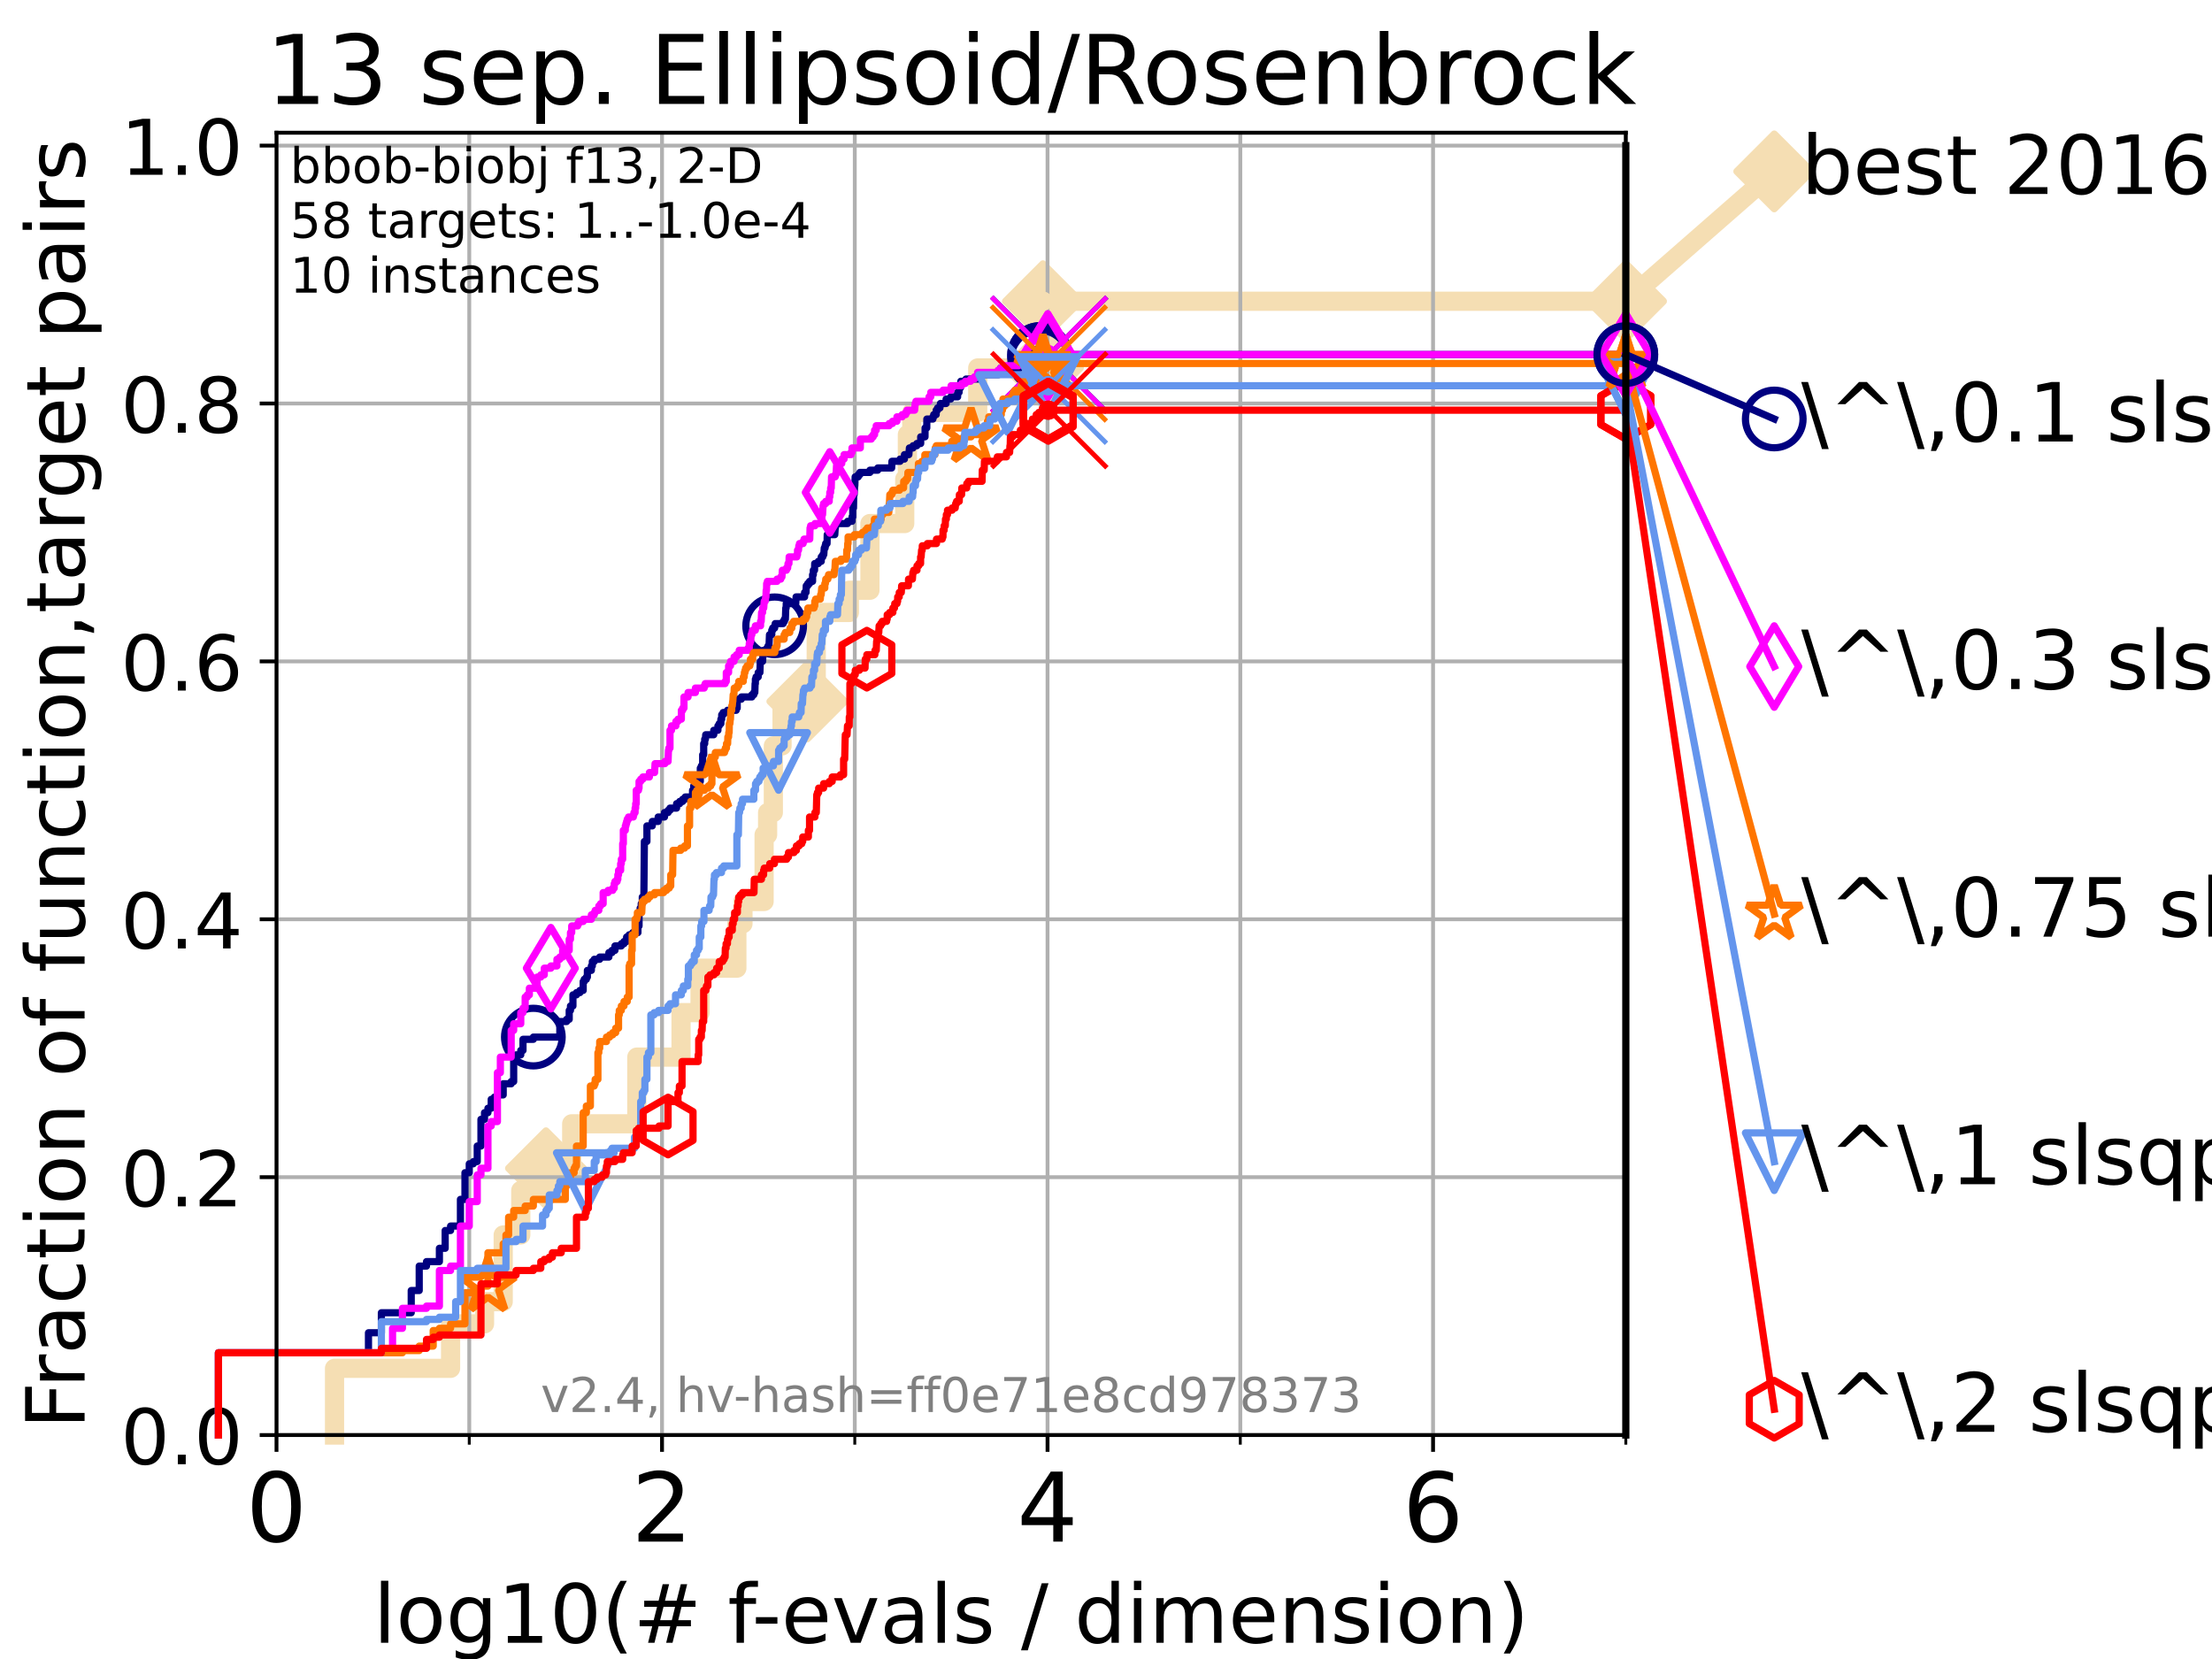 <?xml version="1.0" encoding="utf-8" standalone="no"?>
<!DOCTYPE svg PUBLIC "-//W3C//DTD SVG 1.1//EN"
  "http://www.w3.org/Graphics/SVG/1.1/DTD/svg11.dtd">
<!-- Created with matplotlib (https://matplotlib.org/) -->
<svg height="345.6pt" version="1.1" viewBox="0 0 460.8 345.6" width="460.8pt" xmlns="http://www.w3.org/2000/svg" xmlns:xlink="http://www.w3.org/1999/xlink">
 <defs>
  <style type="text/css">*{stroke-linecap:butt;stroke-linejoin:round;}</style>
 </defs>
 <g id="figure_1">
  <g id="patch_1">
   <path d="M 0 345.6 
L 460.8 345.6 
L 460.8 0 
L 0 0 
z
" style="fill:#ffffff;"/>
  </g>
  <g id="axes_1">
   <g id="patch_2">
    <path d="M 57.6 298.944 
L 338.688 298.944 
L 338.688 27.648 
L 57.6 27.648 
z
" style="fill:#ffffff;"/>
   </g>
   <g id="line2d_1">
    <path d="M 69.688 298.944 
L 69.688 285.05 
L 93.864 285.05 
L 93.864 275.788 
L 100.935 275.788 
L 100.935 271.157 
L 104.826 271.157 
L 104.826 257.263 
L 108.484 257.263 
L 108.484 248.001 
L 113.735 248.001 
L 113.735 243.37 
L 119.097 243.37 
L 119.097 234.107 
L 132.66 234.107 
L 132.66 220.214 
L 141.872 220.214 
L 141.872 210.951 
L 145.833 210.951 
L 145.833 201.689 
L 153.502 201.689 
L 153.502 192.426 
L 154.774 192.426 
L 154.774 187.795 
L 159.176 187.795 
L 159.176 173.901 
L 159.907 173.901 
L 159.907 169.27 
L 161.1 169.27 
L 161.1 155.377 
L 162.917 155.377 
L 162.917 146.114 
L 168.187 146.114 
L 168.187 141.483 
L 170.036 141.483 
L 170.036 127.589 
L 176.941 127.589 
L 176.941 122.958 
L 181.224 122.958 
L 181.224 109.065 
L 188.471 109.065 
L 188.471 99.802 
L 189.024 99.802 
L 189.024 90.54 
L 189.944 90.54 
L 189.944 85.909 
L 203.681 85.909 
L 203.681 76.646 
L 217.261 76.646 
L 217.261 62.753 
L 338.688 62.753 
" style="fill:none;stroke:#f5deb3;stroke-linecap:square;stroke-width:4;"/>
   </g>
   <g id="line2d_2">
    <defs>
     <path d="M 0 7.778 
L 7.778 0 
L 0 -7.778 
L -7.778 0 
z
" id="mc2141099f5" style="stroke:#f5deb3;stroke-linejoin:miter;stroke-width:1.5;"/>
    </defs>
    <g>
     <use style="fill:#f5deb3;stroke:#f5deb3;stroke-linejoin:miter;stroke-width:1.5;" x="113.735" xlink:href="#mc2141099f5" y="243.37"/>
     <use style="fill:#f5deb3;stroke:#f5deb3;stroke-linejoin:miter;stroke-width:1.5;" x="168.187" xlink:href="#mc2141099f5" y="146.114"/>
     <use style="fill:#f5deb3;stroke:#f5deb3;stroke-linejoin:miter;stroke-width:1.5;" x="217.261" xlink:href="#mc2141099f5" y="76.646"/>
     <use style="fill:#f5deb3;stroke:#f5deb3;stroke-linejoin:miter;stroke-width:1.5;" x="217.261" xlink:href="#mc2141099f5" y="62.753"/>
     <use style="fill:#f5deb3;stroke:#f5deb3;stroke-linejoin:miter;stroke-width:1.5;" x="338.688" xlink:href="#mc2141099f5" y="62.753"/>
    </g>
   </g>
   <g id="line2d_3">
    <path style="fill:none;stroke:#f5deb3;stroke-linecap:square;stroke-width:4;"/>
    <g/>
   </g>
   <g id="line2d_4">
    <path d="M 338.688 62.753 
L 369.608 35.706 
" style="fill:none;stroke:#f5deb3;stroke-linecap:square;stroke-width:4;"/>
    <g>
     <use style="fill:#f5deb3;stroke:#f5deb3;stroke-linejoin:miter;stroke-width:1.5;" x="338.688" xlink:href="#mc2141099f5" y="62.753"/>
     <use style="fill:#f5deb3;stroke:#f5deb3;stroke-linejoin:miter;stroke-width:1.5;" x="369.608" xlink:href="#mc2141099f5" y="35.706"/>
    </g>
   </g>
   <g id="matplotlib.axis_1">
    <g id="xtick_1">
     <g id="line2d_5">
      <path clip-path="url(#p2845b5b509)" d="M 57.6 298.944 
L 57.6 27.648 
" style="fill:none;stroke:#b0b0b0;stroke-linecap:square;stroke-width:0.8;"/>
     </g>
     <g id="line2d_6">
      <defs>
       <path d="M 0 0 
L 0 3.5 
" id="ma175172eef" style="stroke:#000000;stroke-width:0.8;"/>
      </defs>
      <g>
       <use style="stroke:#000000;stroke-width:0.8;" x="57.6" xlink:href="#ma175172eef" y="298.944"/>
      </g>
     </g>
     <g id="text_1">
      <!-- 0 -->
      <g transform="translate(51.237 321.141)scale(0.2 -0.2)">
       <defs>
        <path d="M 31.781 66.406 
Q 24.172 66.406 20.328 58.906 
Q 16.5 51.422 16.5 36.375 
Q 16.5 21.391 20.328 13.891 
Q 24.172 6.391 31.781 6.391 
Q 39.453 6.391 43.281 13.891 
Q 47.125 21.391 47.125 36.375 
Q 47.125 51.422 43.281 58.906 
Q 39.453 66.406 31.781 66.406 
z
M 31.781 74.219 
Q 44.047 74.219 50.516 64.516 
Q 56.984 54.828 56.984 36.375 
Q 56.984 17.969 50.516 8.266 
Q 44.047 -1.422 31.781 -1.422 
Q 19.531 -1.422 13.062 8.266 
Q 6.594 17.969 6.594 36.375 
Q 6.594 54.828 13.062 64.516 
Q 19.531 74.219 31.781 74.219 
z
" id="DejaVuSans-48"/>
       </defs>
       <use xlink:href="#DejaVuSans-48"/>
      </g>
     </g>
    </g>
    <g id="xtick_2">
     <g id="line2d_7">
      <path clip-path="url(#p2845b5b509)" d="M 137.911 298.944 
L 137.911 27.648 
" style="fill:none;stroke:#b0b0b0;stroke-linecap:square;stroke-width:0.8;"/>
     </g>
     <g id="line2d_8">
      <g>
       <use style="stroke:#000000;stroke-width:0.8;" x="137.911" xlink:href="#ma175172eef" y="298.944"/>
      </g>
     </g>
     <g id="text_2">
      <!-- 2 -->
      <g transform="translate(131.548 321.141)scale(0.2 -0.2)">
       <defs>
        <path d="M 19.188 8.297 
L 53.609 8.297 
L 53.609 0 
L 7.328 0 
L 7.328 8.297 
Q 12.938 14.109 22.625 23.891 
Q 32.328 33.688 34.812 36.531 
Q 39.547 41.844 41.422 45.531 
Q 43.312 49.219 43.312 52.781 
Q 43.312 58.594 39.234 62.25 
Q 35.156 65.922 28.609 65.922 
Q 23.969 65.922 18.812 64.312 
Q 13.672 62.703 7.812 59.422 
L 7.812 69.391 
Q 13.766 71.781 18.938 73 
Q 24.125 74.219 28.422 74.219 
Q 39.75 74.219 46.484 68.547 
Q 53.219 62.891 53.219 53.422 
Q 53.219 48.922 51.531 44.891 
Q 49.859 40.875 45.406 35.406 
Q 44.188 33.984 37.641 27.219 
Q 31.109 20.453 19.188 8.297 
z
" id="DejaVuSans-50"/>
       </defs>
       <use xlink:href="#DejaVuSans-50"/>
      </g>
     </g>
    </g>
    <g id="xtick_3">
     <g id="line2d_9">
      <path clip-path="url(#p2845b5b509)" d="M 218.222 298.944 
L 218.222 27.648 
" style="fill:none;stroke:#b0b0b0;stroke-linecap:square;stroke-width:0.8;"/>
     </g>
     <g id="line2d_10">
      <g>
       <use style="stroke:#000000;stroke-width:0.8;" x="218.222" xlink:href="#ma175172eef" y="298.944"/>
      </g>
     </g>
     <g id="text_3">
      <!-- 4 -->
      <g transform="translate(211.859 321.141)scale(0.2 -0.2)">
       <defs>
        <path d="M 37.797 64.312 
L 12.891 25.391 
L 37.797 25.391 
z
M 35.203 72.906 
L 47.609 72.906 
L 47.609 25.391 
L 58.016 25.391 
L 58.016 17.188 
L 47.609 17.188 
L 47.609 0 
L 37.797 0 
L 37.797 17.188 
L 4.891 17.188 
L 4.891 26.703 
z
" id="DejaVuSans-52"/>
       </defs>
       <use xlink:href="#DejaVuSans-52"/>
      </g>
     </g>
    </g>
    <g id="xtick_4">
     <g id="line2d_11">
      <path clip-path="url(#p2845b5b509)" d="M 298.533 298.944 
L 298.533 27.648 
" style="fill:none;stroke:#b0b0b0;stroke-linecap:square;stroke-width:0.8;"/>
     </g>
     <g id="line2d_12">
      <g>
       <use style="stroke:#000000;stroke-width:0.8;" x="298.533" xlink:href="#ma175172eef" y="298.944"/>
      </g>
     </g>
     <g id="text_4">
      <!-- 6 -->
      <g transform="translate(292.17 321.141)scale(0.2 -0.2)">
       <defs>
        <path d="M 33.016 40.375 
Q 26.375 40.375 22.484 35.828 
Q 18.609 31.297 18.609 23.391 
Q 18.609 15.531 22.484 10.953 
Q 26.375 6.391 33.016 6.391 
Q 39.656 6.391 43.531 10.953 
Q 47.406 15.531 47.406 23.391 
Q 47.406 31.297 43.531 35.828 
Q 39.656 40.375 33.016 40.375 
z
M 52.594 71.297 
L 52.594 62.312 
Q 48.875 64.062 45.094 64.984 
Q 41.312 65.922 37.594 65.922 
Q 27.828 65.922 22.672 59.328 
Q 17.531 52.734 16.797 39.406 
Q 19.672 43.656 24.016 45.922 
Q 28.375 48.188 33.594 48.188 
Q 44.578 48.188 50.953 41.516 
Q 57.328 34.859 57.328 23.391 
Q 57.328 12.156 50.688 5.359 
Q 44.047 -1.422 33.016 -1.422 
Q 20.359 -1.422 13.672 8.266 
Q 6.984 17.969 6.984 36.375 
Q 6.984 53.656 15.188 63.938 
Q 23.391 74.219 37.203 74.219 
Q 40.922 74.219 44.703 73.484 
Q 48.484 72.75 52.594 71.297 
z
" id="DejaVuSans-54"/>
       </defs>
       <use xlink:href="#DejaVuSans-54"/>
      </g>
     </g>
    </g>
    <g id="xtick_5">
     <g id="line2d_13">
      <path clip-path="url(#p2845b5b509)" d="M 97.755 298.944 
L 97.755 27.648 
" style="fill:none;stroke:#b0b0b0;stroke-linecap:square;stroke-width:0.8;"/>
     </g>
     <g id="line2d_14">
      <defs>
       <path d="M 0 0 
L 0 2 
" id="m7449574380" style="stroke:#000000;stroke-width:0.6;"/>
      </defs>
      <g>
       <use style="stroke:#000000;stroke-width:0.6;" x="97.755" xlink:href="#m7449574380" y="298.944"/>
      </g>
     </g>
    </g>
    <g id="xtick_6">
     <g id="line2d_15">
      <path clip-path="url(#p2845b5b509)" d="M 178.066 298.944 
L 178.066 27.648 
" style="fill:none;stroke:#b0b0b0;stroke-linecap:square;stroke-width:0.8;"/>
     </g>
     <g id="line2d_16">
      <g>
       <use style="stroke:#000000;stroke-width:0.6;" x="178.066" xlink:href="#m7449574380" y="298.944"/>
      </g>
     </g>
    </g>
    <g id="xtick_7">
     <g id="line2d_17">
      <path clip-path="url(#p2845b5b509)" d="M 258.377 298.944 
L 258.377 27.648 
" style="fill:none;stroke:#b0b0b0;stroke-linecap:square;stroke-width:0.8;"/>
     </g>
     <g id="line2d_18">
      <g>
       <use style="stroke:#000000;stroke-width:0.6;" x="258.377" xlink:href="#m7449574380" y="298.944"/>
      </g>
     </g>
    </g>
    <g id="xtick_8">
     <g id="line2d_19">
      <path clip-path="url(#p2845b5b509)" d="M 338.688 298.944 
L 338.688 27.648 
" style="fill:none;stroke:#b0b0b0;stroke-linecap:square;stroke-width:0.8;"/>
     </g>
     <g id="line2d_20">
      <g>
       <use style="stroke:#000000;stroke-width:0.6;" x="338.688" xlink:href="#m7449574380" y="298.944"/>
      </g>
     </g>
    </g>
    <g id="text_5">
     <!-- log10(# f-evals / dimension) -->
     <g transform="translate(77.764 342.218)scale(0.17 -0.17)">
      <defs>
       <path d="M 9.422 75.984 
L 18.406 75.984 
L 18.406 0 
L 9.422 0 
z
" id="DejaVuSans-108"/>
       <path d="M 30.609 48.391 
Q 23.391 48.391 19.188 42.75 
Q 14.984 37.109 14.984 27.297 
Q 14.984 17.484 19.156 11.844 
Q 23.344 6.203 30.609 6.203 
Q 37.797 6.203 41.984 11.859 
Q 46.188 17.531 46.188 27.297 
Q 46.188 37.016 41.984 42.703 
Q 37.797 48.391 30.609 48.391 
z
M 30.609 56 
Q 42.328 56 49.016 48.375 
Q 55.719 40.766 55.719 27.297 
Q 55.719 13.875 49.016 6.219 
Q 42.328 -1.422 30.609 -1.422 
Q 18.844 -1.422 12.172 6.219 
Q 5.516 13.875 5.516 27.297 
Q 5.516 40.766 12.172 48.375 
Q 18.844 56 30.609 56 
z
" id="DejaVuSans-111"/>
       <path d="M 45.406 27.984 
Q 45.406 37.75 41.375 43.109 
Q 37.359 48.484 30.078 48.484 
Q 22.859 48.484 18.828 43.109 
Q 14.797 37.75 14.797 27.984 
Q 14.797 18.266 18.828 12.891 
Q 22.859 7.516 30.078 7.516 
Q 37.359 7.516 41.375 12.891 
Q 45.406 18.266 45.406 27.984 
z
M 54.391 6.781 
Q 54.391 -7.172 48.188 -13.984 
Q 42 -20.797 29.203 -20.797 
Q 24.469 -20.797 20.266 -20.094 
Q 16.062 -19.391 12.109 -17.922 
L 12.109 -9.188 
Q 16.062 -11.328 19.922 -12.344 
Q 23.781 -13.375 27.781 -13.375 
Q 36.625 -13.375 41.016 -8.766 
Q 45.406 -4.156 45.406 5.172 
L 45.406 9.625 
Q 42.625 4.781 38.281 2.391 
Q 33.938 0 27.875 0 
Q 17.828 0 11.672 7.656 
Q 5.516 15.328 5.516 27.984 
Q 5.516 40.672 11.672 48.328 
Q 17.828 56 27.875 56 
Q 33.938 56 38.281 53.609 
Q 42.625 51.219 45.406 46.391 
L 45.406 54.688 
L 54.391 54.688 
z
" id="DejaVuSans-103"/>
       <path d="M 12.406 8.297 
L 28.516 8.297 
L 28.516 63.922 
L 10.984 60.406 
L 10.984 69.391 
L 28.422 72.906 
L 38.281 72.906 
L 38.281 8.297 
L 54.391 8.297 
L 54.391 0 
L 12.406 0 
z
" id="DejaVuSans-49"/>
       <path d="M 31 75.875 
Q 24.469 64.656 21.281 53.656 
Q 18.109 42.672 18.109 31.391 
Q 18.109 20.125 21.312 9.062 
Q 24.516 -2 31 -13.188 
L 23.188 -13.188 
Q 15.875 -1.703 12.234 9.375 
Q 8.594 20.453 8.594 31.391 
Q 8.594 42.281 12.203 53.312 
Q 15.828 64.359 23.188 75.875 
z
" id="DejaVuSans-40"/>
       <path d="M 51.125 44 
L 36.922 44 
L 32.812 27.688 
L 47.125 27.688 
z
M 43.797 71.781 
L 38.719 51.516 
L 52.984 51.516 
L 58.109 71.781 
L 65.922 71.781 
L 60.891 51.516 
L 76.125 51.516 
L 76.125 44 
L 58.984 44 
L 54.984 27.688 
L 70.516 27.688 
L 70.516 20.219 
L 53.078 20.219 
L 48 0 
L 40.188 0 
L 45.219 20.219 
L 30.906 20.219 
L 25.875 0 
L 18.016 0 
L 23.094 20.219 
L 7.719 20.219 
L 7.719 27.688 
L 24.906 27.688 
L 29 44 
L 13.281 44 
L 13.281 51.516 
L 30.906 51.516 
L 35.891 71.781 
z
" id="DejaVuSans-35"/>
       <path id="DejaVuSans-32"/>
       <path d="M 37.109 75.984 
L 37.109 68.5 
L 28.516 68.5 
Q 23.688 68.5 21.797 66.547 
Q 19.922 64.594 19.922 59.516 
L 19.922 54.688 
L 34.719 54.688 
L 34.719 47.703 
L 19.922 47.703 
L 19.922 0 
L 10.891 0 
L 10.891 47.703 
L 2.297 47.703 
L 2.297 54.688 
L 10.891 54.688 
L 10.891 58.5 
Q 10.891 67.625 15.141 71.797 
Q 19.391 75.984 28.609 75.984 
z
" id="DejaVuSans-102"/>
       <path d="M 4.891 31.391 
L 31.203 31.391 
L 31.203 23.391 
L 4.891 23.391 
z
" id="DejaVuSans-45"/>
       <path d="M 56.203 29.594 
L 56.203 25.203 
L 14.891 25.203 
Q 15.484 15.922 20.484 11.062 
Q 25.484 6.203 34.422 6.203 
Q 39.594 6.203 44.453 7.469 
Q 49.312 8.734 54.109 11.281 
L 54.109 2.781 
Q 49.266 0.734 44.188 -0.344 
Q 39.109 -1.422 33.891 -1.422 
Q 20.797 -1.422 13.156 6.188 
Q 5.516 13.812 5.516 26.812 
Q 5.516 40.234 12.766 48.109 
Q 20.016 56 32.328 56 
Q 43.359 56 49.781 48.891 
Q 56.203 41.797 56.203 29.594 
z
M 47.219 32.234 
Q 47.125 39.594 43.094 43.984 
Q 39.062 48.391 32.422 48.391 
Q 24.906 48.391 20.391 44.141 
Q 15.875 39.891 15.188 32.172 
z
" id="DejaVuSans-101"/>
       <path d="M 2.984 54.688 
L 12.5 54.688 
L 29.594 8.797 
L 46.688 54.688 
L 56.203 54.688 
L 35.688 0 
L 23.484 0 
z
" id="DejaVuSans-118"/>
       <path d="M 34.281 27.484 
Q 23.391 27.484 19.188 25 
Q 14.984 22.516 14.984 16.5 
Q 14.984 11.719 18.141 8.906 
Q 21.297 6.109 26.703 6.109 
Q 34.188 6.109 38.703 11.406 
Q 43.219 16.703 43.219 25.484 
L 43.219 27.484 
z
M 52.203 31.203 
L 52.203 0 
L 43.219 0 
L 43.219 8.297 
Q 40.141 3.328 35.547 0.953 
Q 30.953 -1.422 24.312 -1.422 
Q 15.922 -1.422 10.953 3.297 
Q 6 8.016 6 15.922 
Q 6 25.141 12.172 29.828 
Q 18.359 34.516 30.609 34.516 
L 43.219 34.516 
L 43.219 35.406 
Q 43.219 41.609 39.141 45 
Q 35.062 48.391 27.688 48.391 
Q 23 48.391 18.547 47.266 
Q 14.109 46.141 10.016 43.891 
L 10.016 52.203 
Q 14.938 54.109 19.578 55.047 
Q 24.219 56 28.609 56 
Q 40.484 56 46.344 49.844 
Q 52.203 43.703 52.203 31.203 
z
" id="DejaVuSans-97"/>
       <path d="M 44.281 53.078 
L 44.281 44.578 
Q 40.484 46.531 36.375 47.5 
Q 32.281 48.484 27.875 48.484 
Q 21.188 48.484 17.844 46.438 
Q 14.5 44.391 14.5 40.281 
Q 14.5 37.156 16.891 35.375 
Q 19.281 33.594 26.516 31.984 
L 29.594 31.297 
Q 39.156 29.25 43.188 25.516 
Q 47.219 21.781 47.219 15.094 
Q 47.219 7.469 41.188 3.016 
Q 35.156 -1.422 24.609 -1.422 
Q 20.219 -1.422 15.453 -0.562 
Q 10.688 0.297 5.422 2 
L 5.422 11.281 
Q 10.406 8.688 15.234 7.391 
Q 20.062 6.109 24.812 6.109 
Q 31.156 6.109 34.562 8.281 
Q 37.984 10.453 37.984 14.406 
Q 37.984 18.062 35.516 20.016 
Q 33.062 21.969 24.703 23.781 
L 21.578 24.516 
Q 13.234 26.266 9.516 29.906 
Q 5.812 33.547 5.812 39.891 
Q 5.812 47.609 11.281 51.797 
Q 16.75 56 26.812 56 
Q 31.781 56 36.172 55.266 
Q 40.578 54.547 44.281 53.078 
z
" id="DejaVuSans-115"/>
       <path d="M 25.391 72.906 
L 33.688 72.906 
L 8.297 -9.281 
L 0 -9.281 
z
" id="DejaVuSans-47"/>
       <path d="M 45.406 46.391 
L 45.406 75.984 
L 54.391 75.984 
L 54.391 0 
L 45.406 0 
L 45.406 8.203 
Q 42.578 3.328 38.25 0.953 
Q 33.938 -1.422 27.875 -1.422 
Q 17.969 -1.422 11.734 6.484 
Q 5.516 14.406 5.516 27.297 
Q 5.516 40.188 11.734 48.094 
Q 17.969 56 27.875 56 
Q 33.938 56 38.25 53.625 
Q 42.578 51.266 45.406 46.391 
z
M 14.797 27.297 
Q 14.797 17.391 18.875 11.75 
Q 22.953 6.109 30.078 6.109 
Q 37.203 6.109 41.297 11.75 
Q 45.406 17.391 45.406 27.297 
Q 45.406 37.203 41.297 42.844 
Q 37.203 48.484 30.078 48.484 
Q 22.953 48.484 18.875 42.844 
Q 14.797 37.203 14.797 27.297 
z
" id="DejaVuSans-100"/>
       <path d="M 9.422 54.688 
L 18.406 54.688 
L 18.406 0 
L 9.422 0 
z
M 9.422 75.984 
L 18.406 75.984 
L 18.406 64.594 
L 9.422 64.594 
z
" id="DejaVuSans-105"/>
       <path d="M 52 44.188 
Q 55.375 50.25 60.062 53.125 
Q 64.75 56 71.094 56 
Q 79.641 56 84.281 50.016 
Q 88.922 44.047 88.922 33.016 
L 88.922 0 
L 79.891 0 
L 79.891 32.719 
Q 79.891 40.578 77.094 44.375 
Q 74.312 48.188 68.609 48.188 
Q 61.625 48.188 57.562 43.547 
Q 53.516 38.922 53.516 30.906 
L 53.516 0 
L 44.484 0 
L 44.484 32.719 
Q 44.484 40.625 41.703 44.406 
Q 38.922 48.188 33.109 48.188 
Q 26.219 48.188 22.156 43.531 
Q 18.109 38.875 18.109 30.906 
L 18.109 0 
L 9.078 0 
L 9.078 54.688 
L 18.109 54.688 
L 18.109 46.188 
Q 21.188 51.219 25.484 53.609 
Q 29.781 56 35.688 56 
Q 41.656 56 45.828 52.969 
Q 50 49.953 52 44.188 
z
" id="DejaVuSans-109"/>
       <path d="M 54.891 33.016 
L 54.891 0 
L 45.906 0 
L 45.906 32.719 
Q 45.906 40.484 42.875 44.328 
Q 39.844 48.188 33.797 48.188 
Q 26.516 48.188 22.312 43.547 
Q 18.109 38.922 18.109 30.906 
L 18.109 0 
L 9.078 0 
L 9.078 54.688 
L 18.109 54.688 
L 18.109 46.188 
Q 21.344 51.125 25.703 53.562 
Q 30.078 56 35.797 56 
Q 45.219 56 50.047 50.172 
Q 54.891 44.344 54.891 33.016 
z
" id="DejaVuSans-110"/>
       <path d="M 8.016 75.875 
L 15.828 75.875 
Q 23.141 64.359 26.781 53.312 
Q 30.422 42.281 30.422 31.391 
Q 30.422 20.453 26.781 9.375 
Q 23.141 -1.703 15.828 -13.188 
L 8.016 -13.188 
Q 14.5 -2 17.703 9.062 
Q 20.906 20.125 20.906 31.391 
Q 20.906 42.672 17.703 53.656 
Q 14.5 64.656 8.016 75.875 
z
" id="DejaVuSans-41"/>
      </defs>
      <use xlink:href="#DejaVuSans-108"/>
      <use x="27.783" xlink:href="#DejaVuSans-111"/>
      <use x="88.965" xlink:href="#DejaVuSans-103"/>
      <use x="152.441" xlink:href="#DejaVuSans-49"/>
      <use x="216.064" xlink:href="#DejaVuSans-48"/>
      <use x="279.688" xlink:href="#DejaVuSans-40"/>
      <use x="318.701" xlink:href="#DejaVuSans-35"/>
      <use x="402.49" xlink:href="#DejaVuSans-32"/>
      <use x="434.277" xlink:href="#DejaVuSans-102"/>
      <use x="463.982" xlink:href="#DejaVuSans-45"/>
      <use x="500.066" xlink:href="#DejaVuSans-101"/>
      <use x="561.59" xlink:href="#DejaVuSans-118"/>
      <use x="620.77" xlink:href="#DejaVuSans-97"/>
      <use x="682.049" xlink:href="#DejaVuSans-108"/>
      <use x="709.832" xlink:href="#DejaVuSans-115"/>
      <use x="761.932" xlink:href="#DejaVuSans-32"/>
      <use x="793.719" xlink:href="#DejaVuSans-47"/>
      <use x="827.41" xlink:href="#DejaVuSans-32"/>
      <use x="859.197" xlink:href="#DejaVuSans-100"/>
      <use x="922.674" xlink:href="#DejaVuSans-105"/>
      <use x="950.457" xlink:href="#DejaVuSans-109"/>
      <use x="1047.869" xlink:href="#DejaVuSans-101"/>
      <use x="1109.393" xlink:href="#DejaVuSans-110"/>
      <use x="1172.771" xlink:href="#DejaVuSans-115"/>
      <use x="1224.871" xlink:href="#DejaVuSans-105"/>
      <use x="1252.654" xlink:href="#DejaVuSans-111"/>
      <use x="1313.836" xlink:href="#DejaVuSans-110"/>
      <use x="1377.215" xlink:href="#DejaVuSans-41"/>
     </g>
    </g>
   </g>
   <g id="matplotlib.axis_2">
    <g id="ytick_1">
     <g id="line2d_21">
      <path clip-path="url(#p2845b5b509)" d="M 57.6 298.944 
L 338.688 298.944 
" style="fill:none;stroke:#b0b0b0;stroke-linecap:square;stroke-width:0.8;"/>
     </g>
     <g id="line2d_22">
      <defs>
       <path d="M 0 0 
L -3.5 0 
" id="m33e0940b5e" style="stroke:#000000;stroke-width:0.8;"/>
      </defs>
      <g>
       <use style="stroke:#000000;stroke-width:0.8;" x="57.6" xlink:href="#m33e0940b5e" y="298.944"/>
      </g>
     </g>
     <g id="text_6">
      <!-- 0.0 -->
      <g transform="translate(25.155 305.023)scale(0.16 -0.16)">
       <defs>
        <path d="M 10.688 12.406 
L 21 12.406 
L 21 0 
L 10.688 0 
z
" id="DejaVuSans-46"/>
       </defs>
       <use xlink:href="#DejaVuSans-48"/>
       <use x="63.623" xlink:href="#DejaVuSans-46"/>
       <use x="95.41" xlink:href="#DejaVuSans-48"/>
      </g>
     </g>
    </g>
    <g id="ytick_2">
     <g id="line2d_23">
      <path clip-path="url(#p2845b5b509)" d="M 57.6 245.222 
L 338.688 245.222 
" style="fill:none;stroke:#b0b0b0;stroke-linecap:square;stroke-width:0.8;"/>
     </g>
     <g id="line2d_24">
      <g>
       <use style="stroke:#000000;stroke-width:0.8;" x="57.6" xlink:href="#m33e0940b5e" y="245.222"/>
      </g>
     </g>
     <g id="text_7">
      <!-- 0.2 -->
      <g transform="translate(25.155 251.301)scale(0.16 -0.16)">
       <use xlink:href="#DejaVuSans-48"/>
       <use x="63.623" xlink:href="#DejaVuSans-46"/>
       <use x="95.41" xlink:href="#DejaVuSans-50"/>
      </g>
     </g>
    </g>
    <g id="ytick_3">
     <g id="line2d_25">
      <path clip-path="url(#p2845b5b509)" d="M 57.6 191.5 
L 338.688 191.5 
" style="fill:none;stroke:#b0b0b0;stroke-linecap:square;stroke-width:0.8;"/>
     </g>
     <g id="line2d_26">
      <g>
       <use style="stroke:#000000;stroke-width:0.8;" x="57.6" xlink:href="#m33e0940b5e" y="191.5"/>
      </g>
     </g>
     <g id="text_8">
      <!-- 0.4 -->
      <g transform="translate(25.155 197.579)scale(0.16 -0.16)">
       <use xlink:href="#DejaVuSans-48"/>
       <use x="63.623" xlink:href="#DejaVuSans-46"/>
       <use x="95.41" xlink:href="#DejaVuSans-52"/>
      </g>
     </g>
    </g>
    <g id="ytick_4">
     <g id="line2d_27">
      <path clip-path="url(#p2845b5b509)" d="M 57.6 137.778 
L 338.688 137.778 
" style="fill:none;stroke:#b0b0b0;stroke-linecap:square;stroke-width:0.8;"/>
     </g>
     <g id="line2d_28">
      <g>
       <use style="stroke:#000000;stroke-width:0.8;" x="57.6" xlink:href="#m33e0940b5e" y="137.778"/>
      </g>
     </g>
     <g id="text_9">
      <!-- 0.6 -->
      <g transform="translate(25.155 143.857)scale(0.16 -0.16)">
       <use xlink:href="#DejaVuSans-48"/>
       <use x="63.623" xlink:href="#DejaVuSans-46"/>
       <use x="95.41" xlink:href="#DejaVuSans-54"/>
      </g>
     </g>
    </g>
    <g id="ytick_5">
     <g id="line2d_29">
      <path clip-path="url(#p2845b5b509)" d="M 57.6 84.056 
L 338.688 84.056 
" style="fill:none;stroke:#b0b0b0;stroke-linecap:square;stroke-width:0.8;"/>
     </g>
     <g id="line2d_30">
      <g>
       <use style="stroke:#000000;stroke-width:0.8;" x="57.6" xlink:href="#m33e0940b5e" y="84.056"/>
      </g>
     </g>
     <g id="text_10">
      <!-- 0.8 -->
      <g transform="translate(25.155 90.135)scale(0.16 -0.16)">
       <defs>
        <path d="M 31.781 34.625 
Q 24.75 34.625 20.719 30.859 
Q 16.703 27.094 16.703 20.516 
Q 16.703 13.922 20.719 10.156 
Q 24.75 6.391 31.781 6.391 
Q 38.812 6.391 42.859 10.172 
Q 46.922 13.969 46.922 20.516 
Q 46.922 27.094 42.891 30.859 
Q 38.875 34.625 31.781 34.625 
z
M 21.922 38.812 
Q 15.578 40.375 12.031 44.719 
Q 8.5 49.078 8.5 55.328 
Q 8.5 64.062 14.719 69.141 
Q 20.953 74.219 31.781 74.219 
Q 42.672 74.219 48.875 69.141 
Q 55.078 64.062 55.078 55.328 
Q 55.078 49.078 51.531 44.719 
Q 48 40.375 41.703 38.812 
Q 48.828 37.156 52.797 32.312 
Q 56.781 27.484 56.781 20.516 
Q 56.781 9.906 50.312 4.234 
Q 43.844 -1.422 31.781 -1.422 
Q 19.734 -1.422 13.25 4.234 
Q 6.781 9.906 6.781 20.516 
Q 6.781 27.484 10.781 32.312 
Q 14.797 37.156 21.922 38.812 
z
M 18.312 54.391 
Q 18.312 48.734 21.844 45.562 
Q 25.391 42.391 31.781 42.391 
Q 38.141 42.391 41.719 45.562 
Q 45.312 48.734 45.312 54.391 
Q 45.312 60.062 41.719 63.234 
Q 38.141 66.406 31.781 66.406 
Q 25.391 66.406 21.844 63.234 
Q 18.312 60.062 18.312 54.391 
z
" id="DejaVuSans-56"/>
       </defs>
       <use xlink:href="#DejaVuSans-48"/>
       <use x="63.623" xlink:href="#DejaVuSans-46"/>
       <use x="95.41" xlink:href="#DejaVuSans-56"/>
      </g>
     </g>
    </g>
    <g id="ytick_6">
     <g id="line2d_31">
      <path clip-path="url(#p2845b5b509)" d="M 57.6 30.334 
L 338.688 30.334 
" style="fill:none;stroke:#b0b0b0;stroke-linecap:square;stroke-width:0.8;"/>
     </g>
     <g id="line2d_32">
      <g>
       <use style="stroke:#000000;stroke-width:0.8;" x="57.6" xlink:href="#m33e0940b5e" y="30.334"/>
      </g>
     </g>
     <g id="text_11">
      <!-- 1.0 -->
      <g transform="translate(25.155 36.413)scale(0.16 -0.16)">
       <use xlink:href="#DejaVuSans-49"/>
       <use x="63.623" xlink:href="#DejaVuSans-46"/>
       <use x="95.41" xlink:href="#DejaVuSans-48"/>
      </g>
     </g>
    </g>
    <g id="text_12">
     <!-- Fraction of function,target pairs -->
     <g transform="translate(17.62 297.681)rotate(-90)scale(0.17 -0.17)">
      <defs>
       <path d="M 9.812 72.906 
L 51.703 72.906 
L 51.703 64.594 
L 19.672 64.594 
L 19.672 43.109 
L 48.578 43.109 
L 48.578 34.812 
L 19.672 34.812 
L 19.672 0 
L 9.812 0 
z
" id="DejaVuSans-70"/>
       <path d="M 41.109 46.297 
Q 39.594 47.172 37.812 47.578 
Q 36.031 48 33.891 48 
Q 26.266 48 22.188 43.047 
Q 18.109 38.094 18.109 28.812 
L 18.109 0 
L 9.078 0 
L 9.078 54.688 
L 18.109 54.688 
L 18.109 46.188 
Q 20.953 51.172 25.484 53.578 
Q 30.031 56 36.531 56 
Q 37.453 56 38.578 55.875 
Q 39.703 55.766 41.062 55.516 
z
" id="DejaVuSans-114"/>
       <path d="M 48.781 52.594 
L 48.781 44.188 
Q 44.969 46.297 41.141 47.344 
Q 37.312 48.391 33.406 48.391 
Q 24.656 48.391 19.812 42.844 
Q 14.984 37.312 14.984 27.297 
Q 14.984 17.281 19.812 11.734 
Q 24.656 6.203 33.406 6.203 
Q 37.312 6.203 41.141 7.25 
Q 44.969 8.297 48.781 10.406 
L 48.781 2.094 
Q 45.016 0.344 40.984 -0.531 
Q 36.969 -1.422 32.422 -1.422 
Q 20.062 -1.422 12.781 6.344 
Q 5.516 14.109 5.516 27.297 
Q 5.516 40.672 12.859 48.328 
Q 20.219 56 33.016 56 
Q 37.156 56 41.109 55.141 
Q 45.062 54.297 48.781 52.594 
z
" id="DejaVuSans-99"/>
       <path d="M 18.312 70.219 
L 18.312 54.688 
L 36.812 54.688 
L 36.812 47.703 
L 18.312 47.703 
L 18.312 18.016 
Q 18.312 11.328 20.141 9.422 
Q 21.969 7.516 27.594 7.516 
L 36.812 7.516 
L 36.812 0 
L 27.594 0 
Q 17.188 0 13.234 3.875 
Q 9.281 7.766 9.281 18.016 
L 9.281 47.703 
L 2.688 47.703 
L 2.688 54.688 
L 9.281 54.688 
L 9.281 70.219 
z
" id="DejaVuSans-116"/>
       <path d="M 8.5 21.578 
L 8.5 54.688 
L 17.484 54.688 
L 17.484 21.922 
Q 17.484 14.156 20.5 10.266 
Q 23.531 6.391 29.594 6.391 
Q 36.859 6.391 41.078 11.031 
Q 45.312 15.672 45.312 23.688 
L 45.312 54.688 
L 54.297 54.688 
L 54.297 0 
L 45.312 0 
L 45.312 8.406 
Q 42.047 3.422 37.719 1 
Q 33.406 -1.422 27.688 -1.422 
Q 18.266 -1.422 13.375 4.438 
Q 8.5 10.297 8.5 21.578 
z
M 31.109 56 
z
" id="DejaVuSans-117"/>
       <path d="M 11.719 12.406 
L 22.016 12.406 
L 22.016 4 
L 14.016 -11.625 
L 7.719 -11.625 
L 11.719 4 
z
" id="DejaVuSans-44"/>
       <path d="M 18.109 8.203 
L 18.109 -20.797 
L 9.078 -20.797 
L 9.078 54.688 
L 18.109 54.688 
L 18.109 46.391 
Q 20.953 51.266 25.266 53.625 
Q 29.594 56 35.594 56 
Q 45.562 56 51.781 48.094 
Q 58.016 40.188 58.016 27.297 
Q 58.016 14.406 51.781 6.484 
Q 45.562 -1.422 35.594 -1.422 
Q 29.594 -1.422 25.266 0.953 
Q 20.953 3.328 18.109 8.203 
z
M 48.688 27.297 
Q 48.688 37.203 44.609 42.844 
Q 40.531 48.484 33.406 48.484 
Q 26.266 48.484 22.188 42.844 
Q 18.109 37.203 18.109 27.297 
Q 18.109 17.391 22.188 11.75 
Q 26.266 6.109 33.406 6.109 
Q 40.531 6.109 44.609 11.75 
Q 48.688 17.391 48.688 27.297 
z
" id="DejaVuSans-112"/>
      </defs>
      <use xlink:href="#DejaVuSans-70"/>
      <use x="50.27" xlink:href="#DejaVuSans-114"/>
      <use x="91.383" xlink:href="#DejaVuSans-97"/>
      <use x="152.662" xlink:href="#DejaVuSans-99"/>
      <use x="207.643" xlink:href="#DejaVuSans-116"/>
      <use x="246.852" xlink:href="#DejaVuSans-105"/>
      <use x="274.635" xlink:href="#DejaVuSans-111"/>
      <use x="335.816" xlink:href="#DejaVuSans-110"/>
      <use x="399.195" xlink:href="#DejaVuSans-32"/>
      <use x="430.982" xlink:href="#DejaVuSans-111"/>
      <use x="492.164" xlink:href="#DejaVuSans-102"/>
      <use x="527.369" xlink:href="#DejaVuSans-32"/>
      <use x="559.156" xlink:href="#DejaVuSans-102"/>
      <use x="594.361" xlink:href="#DejaVuSans-117"/>
      <use x="657.74" xlink:href="#DejaVuSans-110"/>
      <use x="721.119" xlink:href="#DejaVuSans-99"/>
      <use x="776.1" xlink:href="#DejaVuSans-116"/>
      <use x="815.309" xlink:href="#DejaVuSans-105"/>
      <use x="843.092" xlink:href="#DejaVuSans-111"/>
      <use x="904.273" xlink:href="#DejaVuSans-110"/>
      <use x="967.652" xlink:href="#DejaVuSans-44"/>
      <use x="999.439" xlink:href="#DejaVuSans-116"/>
      <use x="1038.648" xlink:href="#DejaVuSans-97"/>
      <use x="1099.928" xlink:href="#DejaVuSans-114"/>
      <use x="1139.291" xlink:href="#DejaVuSans-103"/>
      <use x="1202.768" xlink:href="#DejaVuSans-101"/>
      <use x="1264.291" xlink:href="#DejaVuSans-116"/>
      <use x="1303.5" xlink:href="#DejaVuSans-32"/>
      <use x="1335.287" xlink:href="#DejaVuSans-112"/>
      <use x="1398.764" xlink:href="#DejaVuSans-97"/>
      <use x="1460.043" xlink:href="#DejaVuSans-105"/>
      <use x="1487.826" xlink:href="#DejaVuSans-114"/>
      <use x="1528.939" xlink:href="#DejaVuSans-115"/>
     </g>
    </g>
   </g>
   <g id="line2d_33">
    <defs>
     <path d="M 0 1.5 
C 0.398 1.5 0.779 1.342 1.061 1.061 
C 1.342 0.779 1.5 0.398 1.5 0 
C 1.5 -0.398 1.342 -0.779 1.061 -1.061 
C 0.779 -1.342 0.398 -1.5 0 -1.5 
C -0.398 -1.5 -0.779 -1.342 -1.061 -1.061 
C -1.342 -0.779 -1.5 -0.398 -1.5 0 
C -1.5 0.398 -1.342 0.779 -1.061 1.061 
C -0.779 1.342 -0.398 1.5 0 1.5 
z
" id="mcc72080af7" style="stroke:#f5deb3;"/>
    </defs>
    <g>
     <use style="fill:#f5deb3;stroke:#f5deb3;" x="217.261" xlink:href="#mcc72080af7" y="62.753"/>
     <use style="fill:#f5deb3;stroke:#f5deb3;" x="217.261" xlink:href="#mcc72080af7" y="62.753"/>
    </g>
   </g>
   <g id="line2d_34">
    <defs>
     <path d="M 0 1.5 
C 0.398 1.5 0.779 1.342 1.061 1.061 
C 1.342 0.779 1.5 0.398 1.5 0 
C 1.5 -0.398 1.342 -0.779 1.061 -1.061 
C 0.779 -1.342 0.398 -1.5 0 -1.5 
C -0.398 -1.5 -0.779 -1.342 -1.061 -1.061 
C -1.342 -0.779 -1.5 -0.398 -1.5 0 
C -1.5 0.398 -1.342 0.779 -1.061 1.061 
C -0.779 1.342 -0.398 1.5 0 1.5 
z
" id="m3ff502e026" style="stroke:#000080;"/>
    </defs>
    <g>
     <use style="fill:#000080;stroke:#000080;" x="216.579" xlink:href="#m3ff502e026" y="73.867"/>
     <use style="fill:#000080;stroke:#000080;" x="216.579" xlink:href="#m3ff502e026" y="73.867"/>
    </g>
   </g>
   <g id="line2d_35">
    <path d="M 45.512 298.944 
L 45.512 281.809 
L 76.759 281.809 
L 76.759 277.64 
L 79.447 277.64 
L 79.447 273.472 
L 85.667 273.472 
L 85.667 268.841 
L 87.33 268.841 
L 87.33 263.747 
L 88.847 263.747 
L 88.847 262.821 
L 91.535 262.821 
L 91.535 260.042 
L 92.738 260.042 
L 92.738 256.337 
L 93.864 256.337 
L 93.864 255.411 
L 95.918 255.411 
L 95.918 249.853 
L 96.861 249.853 
L 96.861 244.296 
L 97.755 244.296 
L 97.755 242.443 
L 98.606 242.443 
L 98.606 241.98 
L 99.418 241.98 
L 99.418 238.738 
L 100.193 238.738 
L 100.193 233.181 
L 100.935 233.181 
L 100.935 231.792 
L 101.647 231.792 
L 101.647 230.865 
L 102.331 230.865 
L 102.331 229.013 
L 102.989 229.013 
L 102.989 228.55 
L 103.623 228.55 
L 103.623 228.087 
L 104.826 228.087 
L 104.826 225.771 
L 106.489 225.771 
L 106.489 225.308 
L 107.009 225.308 
L 107.009 220.677 
L 107.515 220.677 
L 107.515 219.75 
L 108.484 219.75 
L 108.484 218.824 
L 108.949 218.824 
L 108.949 216.509 
L 111.105 216.509 
L 111.105 216.045 
L 116.621 216.045 
L 116.621 212.804 
L 118.04 212.804 
L 118.04 212.34 
L 118.577 212.34 
L 118.577 210.488 
L 118.839 210.488 
L 118.839 209.562 
L 119.352 209.562 
L 119.352 207.246 
L 120.094 207.246 
L 120.094 206.783 
L 120.806 206.783 
L 120.806 206.32 
L 121.49 206.32 
L 121.49 204.467 
L 121.712 204.467 
L 121.712 204.004 
L 122.148 204.004 
L 122.148 203.541 
L 122.362 203.541 
L 122.362 202.152 
L 123.193 202.152 
L 123.193 201.226 
L 123.394 201.226 
L 123.394 200.299 
L 123.791 200.299 
L 123.791 199.836 
L 124.928 199.836 
L 124.928 199.373 
L 126.839 199.373 
L 126.839 198.447 
L 127.485 198.447 
L 127.485 197.984 
L 128.108 197.984 
L 128.108 197.057 
L 129.433 197.057 
L 129.433 196.594 
L 129.991 196.594 
L 129.991 196.131 
L 130.532 196.131 
L 130.532 195.205 
L 131.056 195.205 
L 131.056 194.742 
L 131.815 194.742 
L 131.815 194.279 
L 132.894 194.279 
L 132.894 192.889 
L 133.125 192.889 
L 133.125 190.111 
L 133.353 190.111 
L 133.353 189.184 
L 133.578 189.184 
L 133.578 188.258 
L 133.8 188.258 
L 133.8 186.869 
L 134.128 186.869 
L 134.236 175.291 
L 134.766 175.291 
L 134.766 172.049 
L 135.879 172.049 
L 135.879 171.123 
L 137.108 171.123 
L 137.108 170.196 
L 138.426 170.196 
L 138.426 169.27 
L 139.172 169.27 
L 139.172 168.807 
L 139.573 168.807 
L 139.573 168.344 
L 140.944 168.344 
L 140.944 167.418 
L 141.592 167.418 
L 141.592 166.955 
L 142.216 166.955 
L 142.216 166.492 
L 142.753 166.492 
L 142.753 166.028 
L 144.27 166.028 
L 144.27 164.639 
L 144.511 164.639 
L 144.511 163.713 
L 144.982 163.713 
L 144.982 163.25 
L 145.213 163.25 
L 145.213 162.787 
L 145.888 162.787 
L 145.888 160.008 
L 146.107 160.008 
L 146.107 159.545 
L 146.378 159.545 
L 146.378 157.229 
L 146.591 157.229 
L 146.591 154.914 
L 146.802 154.914 
L 146.802 153.987 
L 146.958 153.987 
L 147.01 153.061 
L 148.686 153.061 
L 148.686 152.135 
L 149.557 152.135 
L 149.557 151.209 
L 149.824 151.209 
L 149.824 150.745 
L 150.172 150.745 
L 150.172 149.819 
L 150.344 149.819 
L 150.344 148.893 
L 150.641 148.893 
L 150.641 148.43 
L 151.542 148.43 
L 151.542 147.967 
L 153.359 147.967 
L 153.359 147.504 
L 153.574 147.504 
L 153.574 145.651 
L 154.44 145.651 
L 154.44 145.188 
L 156.628 145.188 
L 156.628 144.725 
L 157.041 144.725 
L 157.041 144.262 
L 157.243 144.262 
L 157.301 142.409 
L 157.358 142.409 
L 157.358 141.483 
L 157.5 141.483 
L 157.5 141.02 
L 157.948 141.02 
L 157.948 140.094 
L 158.304 140.094 
L 158.385 137.778 
L 158.864 137.778 
L 158.968 135.926 
L 159.072 135.926 
L 159.072 135.462 
L 159.758 135.462 
L 159.758 134.999 
L 160.006 134.999 
L 160.006 134.536 
L 160.201 134.536 
L 160.298 132.221 
L 160.774 132.221 
L 160.774 131.294 
L 160.961 131.294 
L 160.961 130.831 
L 161.375 130.831 
L 161.375 130.368 
L 161.488 130.368 
L 161.488 129.905 
L 163.144 129.905 
L 163.144 129.442 
L 163.409 129.442 
L 163.409 128.979 
L 163.61 128.979 
L 163.689 126.663 
L 163.769 126.663 
L 163.789 125.737 
L 165.768 125.737 
L 165.838 124.348 
L 167.609 124.348 
L 167.609 123.421 
L 167.908 123.421 
L 167.955 122.032 
L 168.263 122.032 
L 168.263 121.569 
L 168.642 121.569 
L 168.642 121.106 
L 169.274 121.106 
L 169.274 119.716 
L 169.432 119.716 
L 169.432 118.79 
L 169.687 118.79 
L 169.716 117.401 
L 170.473 117.401 
L 170.473 116.938 
L 171.082 116.938 
L 171.082 116.011 
L 171.405 116.011 
L 171.405 115.548 
L 171.608 115.548 
L 171.709 114.159 
L 171.883 114.159 
L 171.883 113.696 
L 171.995 113.696 
L 171.995 113.233 
L 172.289 113.233 
L 172.325 111.38 
L 173.9 111.38 
L 173.989 109.991 
L 174.033 109.991 
L 174.12 109.065 
L 176.565 109.065 
L 176.565 108.601 
L 177.49 108.601 
L 177.49 107.675 
L 177.643 107.675 
L 177.643 105.823 
L 177.794 105.823 
L 177.847 103.044 
L 177.935 103.044 
L 178.04 101.192 
L 178.075 101.192 
L 178.145 99.339 
L 178.784 99.339 
L 178.784 98.876 
L 179.132 98.876 
L 179.132 98.413 
L 181.224 98.413 
L 181.224 97.95 
L 182.848 97.95 
L 182.848 97.487 
L 185.748 97.487 
L 185.81 96.097 
L 187.504 96.097 
L 187.504 95.634 
L 188.413 95.634 
L 188.413 94.708 
L 189.333 94.708 
L 189.442 93.318 
L 190.202 93.318 
L 190.202 92.855 
L 190.997 92.855 
L 190.997 92.392 
L 191.797 92.392 
L 191.797 91.003 
L 192.697 91.003 
L 192.709 89.15 
L 193.063 89.15 
L 193.078 87.298 
L 194.34 87.298 
L 194.34 86.835 
L 194.51 86.835 
L 194.51 86.372 
L 195.026 86.372 
L 195.026 85.445 
L 195.307 85.445 
L 195.307 84.982 
L 195.806 84.982 
L 195.907 84.056 
L 197.094 84.056 
L 197.094 83.13 
L 198.048 83.13 
L 198.048 82.667 
L 199.49 82.667 
L 199.49 81.74 
L 199.796 81.74 
L 199.796 80.814 
L 200.077 80.814 
L 200.156 79.425 
L 201.23 79.425 
L 201.23 78.962 
L 204.209 78.962 
L 204.213 78.036 
L 208.065 78.036 
L 208.065 77.572 
L 208.458 77.572 
L 208.458 76.646 
L 212.591 76.646 
L 212.591 75.72 
L 213.503 75.72 
L 213.503 74.794 
L 216.579 74.794 
L 216.579 73.867 
L 338.688 73.867 
L 338.688 73.867 
" style="fill:none;stroke:#000080;stroke-linecap:square;stroke-width:1.5;"/>
   </g>
   <g id="line2d_36">
    <defs>
     <path d="M 0 6 
C 1.591 6 3.117 5.368 4.243 4.243 
C 5.368 3.117 6 1.591 6 0 
C 6 -1.591 5.368 -3.117 4.243 -4.243 
C 3.117 -5.368 1.591 -6 0 -6 
C -1.591 -6 -3.117 -5.368 -4.243 -4.243 
C -5.368 -3.117 -6 -1.591 -6 0 
C -6 1.591 -5.368 3.117 -4.243 4.243 
C -3.117 5.368 -1.591 6 0 6 
z
" id="md883490067" style="stroke:#000080;stroke-width:1.5;"/>
    </defs>
    <g>
     <use style="fill-opacity:0;stroke:#000080;stroke-width:1.5;" x="111.105" xlink:href="#md883490067" y="216.045"/>
     <use style="fill-opacity:0;stroke:#000080;stroke-width:1.5;" x="161.375" xlink:href="#md883490067" y="130.368"/>
     <use style="fill-opacity:0;stroke:#000080;stroke-width:1.5;" x="216.579" xlink:href="#md883490067" y="74.794"/>
     <use style="fill-opacity:0;stroke:#000080;stroke-width:1.5;" x="216.579" xlink:href="#md883490067" y="73.867"/>
     <use style="fill-opacity:0;stroke:#000080;stroke-width:1.5;" x="216.579" xlink:href="#md883490067" y="73.867"/>
     <use style="fill-opacity:0;stroke:#000080;stroke-width:1.5;" x="338.688" xlink:href="#md883490067" y="73.867"/>
    </g>
   </g>
   <g id="line2d_37">
    <path style="fill:none;stroke:#000080;stroke-linecap:square;stroke-width:1.5;"/>
    <g/>
   </g>
   <g id="line2d_38">
    <path clip-path="url(#p2845b5b509)" d="M 218.584 73.867 
" style="fill:none;stroke:#000080;stroke-linecap:square;stroke-width:1.5;"/>
    <defs>
     <path d="M -12 12 
L 12 -12 
M -12 -12 
L 12 12 
" id="m16989c33b3" style="stroke:#000080;"/>
    </defs>
    <g clip-path="url(#p2845b5b509)">
     <use style="fill:#000080;stroke:#000080;" x="218.584" xlink:href="#m16989c33b3" y="73.867"/>
    </g>
   </g>
   <g id="line2d_39">
    <defs>
     <path d="M 0 1.5 
C 0.398 1.5 0.779 1.342 1.061 1.061 
C 1.342 0.779 1.5 0.398 1.5 0 
C 1.5 -0.398 1.342 -0.779 1.061 -1.061 
C 0.779 -1.342 0.398 -1.5 0 -1.5 
C -0.398 -1.5 -0.779 -1.342 -1.061 -1.061 
C -1.342 -0.779 -1.5 -0.398 -1.5 0 
C -1.5 0.398 -1.342 0.779 -1.061 1.061 
C -0.779 1.342 -0.398 1.5 0 1.5 
z
" id="mf1ffc4bc78" style="stroke:#ff00ff;"/>
    </defs>
    <g>
     <use style="fill:#ff00ff;stroke:#ff00ff;" x="218.273" xlink:href="#mf1ffc4bc78" y="73.867"/>
     <use style="fill:#ff00ff;stroke:#ff00ff;" x="218.273" xlink:href="#mf1ffc4bc78" y="73.867"/>
    </g>
   </g>
   <g id="line2d_40">
    <path d="M 45.512 298.944 
L 45.512 281.809 
L 81.776 281.809 
L 81.776 276.714 
L 83.83 276.714 
L 83.83 272.546 
L 88.847 272.546 
L 88.847 272.083 
L 91.535 272.083 
L 91.535 264.673 
L 93.864 264.673 
L 93.864 263.747 
L 95.918 263.747 
L 95.918 255.411 
L 97.755 255.411 
L 97.755 250.316 
L 99.418 250.316 
L 99.418 244.759 
L 100.193 244.759 
L 100.193 243.37 
L 101.647 243.37 
L 101.647 234.57 
L 102.331 234.57 
L 102.331 233.644 
L 103.623 233.644 
L 103.623 223.455 
L 104.235 223.455 
L 104.235 220.214 
L 106.489 220.214 
L 106.489 214.656 
L 107.009 214.656 
L 107.009 213.267 
L 108.484 213.267 
L 108.484 210.951 
L 108.949 210.951 
L 108.949 210.025 
L 109.402 210.025 
L 109.402 207.709 
L 109.843 207.709 
L 109.843 207.246 
L 110.274 207.246 
L 110.274 205.857 
L 111.897 205.857 
L 111.897 203.541 
L 112.656 203.541 
L 112.656 203.078 
L 113.383 203.078 
L 113.383 201.689 
L 114.751 201.689 
L 114.751 201.226 
L 116.02 201.226 
L 116.02 199.836 
L 116.621 199.836 
L 116.621 199.373 
L 117.203 199.373 
L 117.203 197.984 
L 118.577 197.984 
L 118.577 195.668 
L 118.839 195.668 
L 118.839 194.279 
L 119.097 194.279 
L 119.097 192.889 
L 120.335 192.889 
L 120.335 192.426 
L 120.572 192.426 
L 120.572 191.963 
L 121.49 191.963 
L 121.49 191.5 
L 123.193 191.5 
L 123.193 190.574 
L 123.791 190.574 
L 123.791 190.111 
L 123.985 190.111 
L 123.985 189.648 
L 124.744 189.648 
L 124.744 188.721 
L 125.111 188.721 
L 125.111 188.258 
L 125.648 188.258 
L 125.648 185.943 
L 126.674 185.943 
L 126.674 185.479 
L 127.643 185.479 
L 127.643 185.016 
L 127.954 185.016 
L 127.954 184.09 
L 128.108 184.09 
L 128.108 183.627 
L 128.561 183.627 
L 128.561 183.164 
L 128.709 183.164 
L 128.709 182.238 
L 128.856 182.238 
L 128.856 181.311 
L 129.291 181.311 
L 129.291 179.922 
L 129.433 179.922 
L 129.433 178.996 
L 129.714 178.996 
L 129.714 175.754 
L 129.853 175.754 
L 129.853 172.975 
L 130.264 172.975 
L 130.264 172.049 
L 130.398 172.049 
L 130.398 171.586 
L 130.532 171.586 
L 130.532 171.123 
L 130.665 171.123 
L 130.665 170.66 
L 130.927 170.66 
L 130.927 170.196 
L 131.938 170.196 
L 131.938 169.733 
L 132.06 169.733 
L 132.06 169.27 
L 132.303 169.27 
L 132.303 168.344 
L 132.423 168.344 
L 132.423 167.418 
L 132.542 167.418 
L 132.542 164.639 
L 133.01 164.639 
L 133.01 164.176 
L 133.125 164.176 
L 133.125 162.787 
L 133.466 162.787 
L 133.466 162.323 
L 133.91 162.323 
L 133.91 161.86 
L 135.281 161.86 
L 135.281 160.934 
L 136.362 160.934 
L 136.457 159.082 
L 138.511 159.082 
L 138.511 158.618 
L 139.172 158.618 
L 139.253 156.303 
L 139.334 156.303 
L 139.334 155.84 
L 139.573 155.84 
L 139.573 152.135 
L 139.887 152.135 
L 139.887 151.209 
L 140.797 151.209 
L 140.797 150.282 
L 141.235 150.282 
L 141.235 149.819 
L 141.941 149.819 
L 141.941 147.967 
L 142.216 147.967 
L 142.216 147.504 
L 142.486 147.504 
L 142.486 145.188 
L 143.337 145.188 
L 143.337 144.262 
L 144.865 144.262 
L 144.865 143.336 
L 146.697 143.336 
L 146.697 142.872 
L 146.906 142.872 
L 146.906 142.409 
L 151.056 142.409 
L 151.056 141.946 
L 151.301 141.946 
L 151.301 140.094 
L 151.779 140.094 
L 151.779 138.704 
L 152.169 138.704 
L 152.169 137.778 
L 152.922 137.778 
L 152.922 136.852 
L 153.431 136.852 
L 153.431 136.389 
L 153.995 136.389 
L 153.995 135.462 
L 155.836 135.462 
L 155.836 134.999 
L 156.083 134.999 
L 156.083 134.073 
L 156.236 134.073 
L 156.236 133.61 
L 156.388 133.61 
L 156.479 132.221 
L 156.628 132.221 
L 156.628 131.757 
L 156.747 131.757 
L 156.747 131.294 
L 157.358 131.294 
L 157.358 130.368 
L 158.439 130.368 
L 158.439 129.442 
L 158.573 129.442 
L 158.653 127.589 
L 158.864 127.589 
L 158.864 126.663 
L 159.098 126.663 
L 159.201 125.274 
L 159.406 125.274 
L 159.507 124.348 
L 159.558 124.348 
L 159.608 122.958 
L 159.683 122.958 
L 159.708 121.569 
L 159.858 121.569 
L 159.858 121.106 
L 161.867 121.106 
L 161.867 120.643 
L 162.645 120.643 
L 162.645 120.179 
L 162.896 120.179 
L 162.979 118.79 
L 163.828 118.79 
L 163.828 118.327 
L 164.083 118.327 
L 164.16 117.401 
L 164.353 117.401 
L 164.391 116.011 
L 165.996 116.011 
L 165.996 115.548 
L 166.135 115.548 
L 166.135 114.622 
L 166.341 114.622 
L 166.409 113.696 
L 166.545 113.696 
L 166.545 113.233 
L 167.304 113.233 
L 167.304 112.77 
L 167.497 112.77 
L 167.497 112.306 
L 168.686 112.306 
L 168.746 109.991 
L 168.865 109.991 
L 168.865 109.528 
L 169.772 109.528 
L 169.772 109.065 
L 170.978 109.065 
L 170.978 108.601 
L 171.199 108.601 
L 171.225 107.212 
L 171.353 107.212 
L 171.456 105.36 
L 171.557 105.36 
L 171.557 104.897 
L 172.02 104.897 
L 172.02 104.433 
L 172.744 104.433 
L 172.744 103.507 
L 172.862 103.507 
L 172.862 102.581 
L 173.038 102.581 
L 173.038 101.655 
L 173.165 101.655 
L 173.223 99.339 
L 173.989 99.339 
L 173.989 98.876 
L 174.164 98.876 
L 174.262 97.023 
L 174.764 97.023 
L 174.764 96.56 
L 175.355 96.56 
L 175.355 95.634 
L 175.837 95.634 
L 175.837 94.708 
L 177.282 94.708 
L 177.282 94.245 
L 177.481 94.245 
L 177.481 93.318 
L 179.222 93.318 
L 179.23 91.466 
L 181.52 91.466 
L 181.52 91.003 
L 181.895 91.003 
L 181.895 90.54 
L 182.193 90.54 
L 182.193 89.614 
L 182.534 89.614 
L 182.534 88.687 
L 185.23 88.687 
L 185.23 88.224 
L 185.922 88.224 
L 185.922 87.761 
L 186.842 87.761 
L 186.842 86.835 
L 187.935 86.835 
L 187.935 86.372 
L 188.681 86.372 
L 188.681 85.909 
L 188.94 85.909 
L 188.94 85.445 
L 190.538 85.445 
L 190.64 84.056 
L 190.809 84.056 
L 190.809 83.593 
L 193.54 83.593 
L 193.54 82.667 
L 193.895 82.667 
L 193.895 81.74 
L 196.465 81.74 
L 196.465 81.277 
L 198.129 81.277 
L 198.129 80.351 
L 200.344 80.351 
L 200.344 79.888 
L 201.089 79.888 
L 201.089 79.425 
L 202.19 79.425 
L 202.19 78.962 
L 202.997 78.962 
L 202.997 78.499 
L 203.645 78.499 
L 203.645 77.572 
L 207.921 77.572 
L 207.921 77.109 
L 208.477 77.109 
L 208.477 76.646 
L 209.379 76.646 
L 209.379 76.183 
L 212.208 76.183 
L 212.208 75.257 
L 214.251 75.257 
L 214.251 74.331 
L 218.273 74.331 
L 218.273 73.867 
L 338.688 73.867 
L 338.688 73.867 
" style="fill:none;stroke:#ff00ff;stroke-linecap:square;stroke-width:1.5;"/>
   </g>
   <g id="line2d_41">
    <defs>
     <path d="M 0 8.485 
L 5.091 0 
L 0 -8.485 
L -5.091 0 
z
" id="m170b56d6d4" style="stroke:#ff00ff;stroke-linejoin:miter;stroke-width:1.5;"/>
    </defs>
    <g>
     <use style="fill-opacity:0;stroke:#ff00ff;stroke-linejoin:miter;stroke-width:1.5;" x="114.751" xlink:href="#m170b56d6d4" y="201.689"/>
     <use style="fill-opacity:0;stroke:#ff00ff;stroke-linejoin:miter;stroke-width:1.5;" x="172.862" xlink:href="#m170b56d6d4" y="102.581"/>
     <use style="fill-opacity:0;stroke:#ff00ff;stroke-linejoin:miter;stroke-width:1.5;" x="218.273" xlink:href="#m170b56d6d4" y="74.331"/>
     <use style="fill-opacity:0;stroke:#ff00ff;stroke-linejoin:miter;stroke-width:1.5;" x="218.273" xlink:href="#m170b56d6d4" y="73.867"/>
     <use style="fill-opacity:0;stroke:#ff00ff;stroke-linejoin:miter;stroke-width:1.5;" x="218.273" xlink:href="#m170b56d6d4" y="73.867"/>
     <use style="fill-opacity:0;stroke:#ff00ff;stroke-linejoin:miter;stroke-width:1.5;" x="338.688" xlink:href="#m170b56d6d4" y="73.867"/>
    </g>
   </g>
   <g id="line2d_42">
    <path style="fill:none;stroke:#ff00ff;stroke-linecap:square;stroke-width:1.5;"/>
    <g/>
   </g>
   <g id="line2d_43">
    <path clip-path="url(#p2845b5b509)" d="M 218.564 73.867 
" style="fill:none;stroke:#ff00ff;stroke-linecap:square;stroke-width:1.5;"/>
    <defs>
     <path d="M -12 12 
L 12 -12 
M -12 -12 
L 12 12 
" id="m3fd7cc4652" style="stroke:#ff00ff;"/>
    </defs>
    <g clip-path="url(#p2845b5b509)">
     <use style="fill:#ff00ff;stroke:#ff00ff;" x="218.564" xlink:href="#m3fd7cc4652" y="73.867"/>
    </g>
   </g>
   <g id="line2d_44">
    <defs>
     <path d="M 0 1.5 
C 0.398 1.5 0.779 1.342 1.061 1.061 
C 1.342 0.779 1.5 0.398 1.5 0 
C 1.5 -0.398 1.342 -0.779 1.061 -1.061 
C 0.779 -1.342 0.398 -1.5 0 -1.5 
C -0.398 -1.5 -0.779 -1.342 -1.061 -1.061 
C -1.342 -0.779 -1.5 -0.398 -1.5 0 
C -1.5 0.398 -1.342 0.779 -1.061 1.061 
C -0.779 1.342 -0.398 1.5 0 1.5 
z
" id="mb72a8a5110" style="stroke:#ff7500;"/>
    </defs>
    <g>
     <use style="fill:#ff7500;stroke:#ff7500;" x="217.266" xlink:href="#mb72a8a5110" y="75.72"/>
     <use style="fill:#ff7500;stroke:#ff7500;" x="217.266" xlink:href="#mb72a8a5110" y="75.72"/>
    </g>
   </g>
   <g id="line2d_45">
    <path d="M 45.512 298.944 
L 45.512 281.809 
L 83.83 281.809 
L 83.83 281.345 
L 87.33 281.345 
L 87.33 280.419 
L 90.243 280.419 
L 90.243 277.177 
L 91.535 277.177 
L 91.535 276.714 
L 93.864 276.714 
L 93.864 275.788 
L 96.861 275.788 
L 96.861 269.304 
L 98.606 269.304 
L 98.606 268.841 
L 100.193 268.841 
L 100.193 267.915 
L 101.647 267.915 
L 101.647 260.968 
L 104.826 260.968 
L 104.826 259.116 
L 105.398 259.116 
L 105.398 257.263 
L 105.952 257.263 
L 105.952 253.558 
L 107.009 253.558 
L 107.009 252.169 
L 109.402 252.169 
L 109.402 251.243 
L 111.105 251.243 
L 111.105 249.853 
L 117.765 249.853 
L 117.765 247.075 
L 118.04 247.075 
L 118.04 246.148 
L 118.577 246.148 
L 118.577 245.222 
L 118.839 245.222 
L 118.839 244.296 
L 119.603 244.296 
L 119.603 243.37 
L 119.85 243.37 
L 119.85 242.906 
L 120.094 242.906 
L 120.094 238.738 
L 121.49 238.738 
L 121.49 231.792 
L 122.148 231.792 
L 122.148 230.402 
L 122.989 230.402 
L 122.989 226.234 
L 123.791 226.234 
L 123.791 225.771 
L 123.985 225.771 
L 123.985 224.845 
L 124.557 224.845 
L 124.557 219.287 
L 124.744 219.287 
L 124.744 218.361 
L 124.928 218.361 
L 124.928 216.972 
L 126.338 216.972 
L 126.338 216.045 
L 127.003 216.045 
L 127.003 215.582 
L 127.643 215.582 
L 127.643 215.119 
L 128.26 215.119 
L 128.26 214.193 
L 128.856 214.193 
L 128.856 211.414 
L 129.002 211.414 
L 129.002 210.488 
L 129.433 210.488 
L 129.433 209.562 
L 129.991 209.562 
L 129.991 208.635 
L 130.665 208.635 
L 130.665 207.709 
L 131.056 207.709 
L 131.056 201.226 
L 131.185 201.226 
L 131.185 200.762 
L 131.566 200.762 
L 131.566 197.984 
L 131.691 197.984 
L 131.691 194.742 
L 132.303 194.742 
L 132.303 191.5 
L 132.66 191.5 
L 132.66 191.037 
L 132.777 191.037 
L 132.777 190.111 
L 133.689 190.111 
L 133.8 187.795 
L 134.236 187.795 
L 134.236 187.332 
L 134.974 187.332 
L 134.974 186.869 
L 135.382 186.869 
L 135.382 186.406 
L 136.362 186.406 
L 136.362 185.943 
L 138.256 185.943 
L 138.256 185.479 
L 138.845 185.479 
L 138.845 185.016 
L 139.414 185.016 
L 139.414 184.553 
L 139.731 184.553 
L 139.731 182.238 
L 140.119 182.238 
L 140.196 177.143 
L 141.802 177.143 
L 141.802 176.68 
L 142.62 176.68 
L 142.62 176.217 
L 143.209 176.217 
L 143.209 172.049 
L 143.654 172.049 
L 143.654 168.344 
L 143.903 168.344 
L 143.903 166.955 
L 144.865 166.955 
L 144.865 165.102 
L 145.155 165.102 
L 145.155 164.639 
L 146.749 164.639 
L 146.749 164.176 
L 147.57 164.176 
L 147.57 163.713 
L 148.064 163.713 
L 148.064 163.25 
L 148.306 163.25 
L 148.306 159.082 
L 148.45 159.082 
L 148.45 157.692 
L 149.012 157.692 
L 149.012 156.766 
L 150.933 156.766 
L 150.933 156.303 
L 151.097 156.303 
L 151.097 155.84 
L 151.341 155.84 
L 151.341 154.914 
L 151.582 154.914 
L 151.621 153.524 
L 151.779 153.524 
L 151.819 152.598 
L 151.897 152.598 
L 151.936 150.745 
L 152.053 150.745 
L 152.13 149.819 
L 152.169 149.819 
L 152.246 147.967 
L 152.436 147.967 
L 152.436 147.04 
L 152.55 147.04 
L 152.625 146.114 
L 152.662 146.114 
L 152.737 144.725 
L 152.885 144.725 
L 152.959 143.336 
L 153.574 143.336 
L 153.574 142.872 
L 153.89 142.872 
L 153.89 141.946 
L 154.841 141.946 
L 154.841 141.02 
L 155.038 141.02 
L 155.07 140.094 
L 155.2 140.094 
L 155.2 139.631 
L 155.329 139.631 
L 155.329 139.167 
L 155.616 139.167 
L 155.616 138.704 
L 156.206 138.704 
L 156.206 138.241 
L 156.328 138.241 
L 156.328 137.315 
L 156.806 137.315 
L 156.806 136.389 
L 157.012 136.389 
L 157.012 135.926 
L 161.42 135.926 
L 161.42 134.999 
L 161.735 134.999 
L 161.735 134.536 
L 161.89 134.536 
L 161.89 133.147 
L 163.348 133.147 
L 163.348 132.221 
L 163.59 132.221 
L 163.59 131.757 
L 164.524 131.757 
L 164.562 130.831 
L 164.955 130.831 
L 164.955 129.905 
L 165.321 129.905 
L 165.321 129.442 
L 167.304 129.442 
L 167.304 128.979 
L 167.845 128.979 
L 167.845 128.516 
L 168.048 128.516 
L 168.048 127.589 
L 168.279 127.589 
L 168.294 126.663 
L 169.574 126.663 
L 169.574 126.2 
L 169.73 126.2 
L 169.73 125.274 
L 169.898 125.274 
L 169.898 124.811 
L 170.886 124.811 
L 170.952 123.884 
L 171.069 123.884 
L 171.173 122.495 
L 171.821 122.495 
L 171.821 121.569 
L 171.946 121.569 
L 172.02 120.643 
L 172.458 120.643 
L 172.458 120.179 
L 172.602 120.179 
L 172.602 119.716 
L 173.756 119.716 
L 173.834 118.79 
L 173.922 118.79 
L 174.011 116.938 
L 175.191 116.938 
L 175.191 116.475 
L 176.354 116.475 
L 176.393 114.622 
L 176.546 114.622 
L 176.593 113.233 
L 176.669 113.233 
L 176.669 111.843 
L 177.979 111.843 
L 177.979 111.38 
L 179.657 111.38 
L 179.657 110.917 
L 180.267 110.917 
L 180.267 110.454 
L 180.655 110.454 
L 180.655 109.991 
L 181.811 109.991 
L 181.811 109.528 
L 182.131 109.528 
L 182.159 108.138 
L 183.563 108.138 
L 183.563 107.212 
L 183.922 107.212 
L 183.922 106.749 
L 185.161 106.749 
L 185.253 104.897 
L 185.276 104.897 
L 185.368 103.044 
L 185.788 103.044 
L 185.788 102.581 
L 185.994 102.581 
L 185.994 102.118 
L 187.392 102.118 
L 187.392 101.655 
L 188.229 101.655 
L 188.263 100.265 
L 188.738 100.265 
L 188.738 99.802 
L 189.066 99.802 
L 189.135 98.413 
L 191.297 98.413 
L 191.322 96.56 
L 192.06 96.56 
L 192.06 96.097 
L 192.629 96.097 
L 192.667 94.708 
L 194.77 94.708 
L 194.827 93.318 
L 195.045 93.318 
L 195.045 92.855 
L 198.145 92.855 
L 198.145 92.392 
L 198.266 92.392 
L 198.266 91.929 
L 200.383 91.929 
L 200.383 91.466 
L 200.719 91.466 
L 200.719 91.003 
L 202.279 91.003 
L 202.279 90.54 
L 205.646 90.54 
L 205.698 87.761 
L 205.974 87.761 
L 205.974 86.835 
L 207.109 86.835 
L 207.109 86.372 
L 208.588 86.372 
L 208.588 85.445 
L 208.831 85.445 
L 208.934 83.13 
L 210.682 83.13 
L 210.682 82.667 
L 211.097 82.667 
L 211.097 81.74 
L 211.407 81.74 
L 211.407 81.277 
L 212.748 81.277 
L 212.748 80.351 
L 213.14 80.351 
L 213.14 79.888 
L 213.359 79.888 
L 213.359 78.962 
L 213.874 78.962 
L 213.874 78.499 
L 214.282 78.499 
L 214.291 77.109 
L 216.271 77.109 
L 216.271 76.646 
L 217.266 76.646 
L 217.266 75.72 
L 338.688 75.72 
L 338.688 75.72 
" style="fill:none;stroke:#ff7500;stroke-linecap:square;stroke-width:1.5;"/>
   </g>
   <g id="line2d_46">
    <defs>
     <path d="M 0 -6 
L -1.347 -1.854 
L -5.706 -1.854 
L -2.18 0.708 
L -3.527 4.854 
L -0 2.292 
L 3.527 4.854 
L 2.18 0.708 
L 5.706 -1.854 
L 1.347 -1.854 
z
" id="mdb2a5ea3e9" style="stroke:#ff7500;stroke-linejoin:bevel;stroke-width:1.5;"/>
    </defs>
    <g>
     <use style="fill-opacity:0;stroke:#ff7500;stroke-linejoin:bevel;stroke-width:1.5;" x="101.647" xlink:href="#mdb2a5ea3e9" y="267.915"/>
     <use style="fill-opacity:0;stroke:#ff7500;stroke-linejoin:bevel;stroke-width:1.5;" x="148.306" xlink:href="#mdb2a5ea3e9" y="163.25"/>
     <use style="fill-opacity:0;stroke:#ff7500;stroke-linejoin:bevel;stroke-width:1.5;" x="202.279" xlink:href="#mdb2a5ea3e9" y="91.003"/>
     <use style="fill-opacity:0;stroke:#ff7500;stroke-linejoin:bevel;stroke-width:1.5;" x="217.266" xlink:href="#mdb2a5ea3e9" y="76.646"/>
     <use style="fill-opacity:0;stroke:#ff7500;stroke-linejoin:bevel;stroke-width:1.5;" x="217.266" xlink:href="#mdb2a5ea3e9" y="75.72"/>
     <use style="fill-opacity:0;stroke:#ff7500;stroke-linejoin:bevel;stroke-width:1.5;" x="338.688" xlink:href="#mdb2a5ea3e9" y="75.72"/>
    </g>
   </g>
   <g id="line2d_47">
    <path style="fill:none;stroke:#ff7500;stroke-linecap:square;stroke-width:1.5;"/>
    <g/>
   </g>
   <g id="line2d_48">
    <path clip-path="url(#p2845b5b509)" d="M 218.483 75.72 
" style="fill:none;stroke:#ff7500;stroke-linecap:square;stroke-width:1.5;"/>
    <defs>
     <path d="M -12 12 
L 12 -12 
M -12 -12 
L 12 12 
" id="m3389c67cae" style="stroke:#ff7500;"/>
    </defs>
    <g clip-path="url(#p2845b5b509)">
     <use style="fill:#ff7500;stroke:#ff7500;" x="218.483" xlink:href="#m3389c67cae" y="75.72"/>
    </g>
   </g>
   <g id="line2d_49">
    <defs>
     <path d="M 0 1.5 
C 0.398 1.5 0.779 1.342 1.061 1.061 
C 1.342 0.779 1.5 0.398 1.5 0 
C 1.5 -0.398 1.342 -0.779 1.061 -1.061 
C 0.779 -1.342 0.398 -1.5 0 -1.5 
C -0.398 -1.5 -0.779 -1.342 -1.061 -1.061 
C -1.342 -0.779 -1.5 -0.398 -1.5 0 
C -1.5 0.398 -1.342 0.779 -1.061 1.061 
C -0.779 1.342 -0.398 1.5 0 1.5 
z
" id="mdbe2ab55f1" style="stroke:#6495ed;"/>
    </defs>
    <g>
     <use style="fill:#6495ed;stroke:#6495ed;" x="218.362" xlink:href="#mdbe2ab55f1" y="80.351"/>
     <use style="fill:#6495ed;stroke:#6495ed;" x="218.362" xlink:href="#mdbe2ab55f1" y="80.351"/>
    </g>
   </g>
   <g id="line2d_50">
    <path d="M 45.512 298.944 
L 45.512 281.809 
L 79.447 281.809 
L 79.447 275.325 
L 88.847 275.325 
L 88.847 274.862 
L 91.535 274.862 
L 91.535 274.399 
L 94.921 274.399 
L 94.921 271.157 
L 95.918 271.157 
L 95.918 264.673 
L 99.418 264.673 
L 99.418 264.21 
L 105.398 264.21 
L 105.398 258.653 
L 107.515 258.653 
L 107.515 258.189 
L 108.949 258.189 
L 108.949 255.411 
L 113.023 255.411 
L 113.023 253.095 
L 113.735 253.095 
L 113.735 252.169 
L 114.08 252.169 
L 114.08 251.706 
L 114.419 251.706 
L 114.419 248.927 
L 116.02 248.927 
L 116.02 248.001 
L 116.323 248.001 
L 116.323 247.075 
L 116.621 247.075 
L 116.621 246.148 
L 121.931 246.148 
L 121.931 243.833 
L 123.791 243.833 
L 123.791 241.98 
L 124.178 241.98 
L 124.178 240.591 
L 126.338 240.591 
L 126.338 240.128 
L 127.165 240.128 
L 127.165 239.665 
L 127.485 239.665 
L 127.485 239.201 
L 132.182 239.201 
L 132.182 236.886 
L 133.353 236.886 
L 133.353 235.496 
L 133.466 235.496 
L 133.466 229.476 
L 133.8 229.476 
L 133.8 227.623 
L 134.128 227.623 
L 134.128 227.16 
L 134.343 227.16 
L 134.343 224.845 
L 134.766 224.845 
L 134.766 220.214 
L 135.077 220.214 
L 135.077 219.287 
L 135.582 219.287 
L 135.582 211.414 
L 136.266 211.414 
L 136.266 210.951 
L 137.199 210.951 
L 137.199 210.488 
L 139.172 210.488 
L 139.172 209.562 
L 139.573 209.562 
L 139.573 209.099 
L 140.723 209.099 
L 140.723 207.246 
L 141.941 207.246 
L 141.941 206.32 
L 142.352 206.32 
L 142.352 205.394 
L 143.273 205.394 
L 143.273 204.004 
L 143.401 204.004 
L 143.401 201.226 
L 143.841 201.226 
L 143.841 200.762 
L 144.148 200.762 
L 144.148 200.299 
L 144.63 200.299 
L 144.63 198.91 
L 145.098 198.91 
L 145.098 197.984 
L 145.441 197.984 
L 145.441 197.521 
L 145.666 197.521 
L 145.666 195.205 
L 145.998 195.205 
L 145.998 192.889 
L 146.162 192.889 
L 146.162 191.963 
L 146.644 191.963 
L 146.644 189.648 
L 147.72 189.648 
L 147.819 188.721 
L 148.064 188.721 
L 148.113 186.869 
L 148.45 186.869 
L 148.45 186.406 
L 148.639 186.406 
L 148.733 183.164 
L 148.827 183.164 
L 148.827 182.238 
L 149.241 182.238 
L 149.241 181.775 
L 150.301 181.775 
L 150.301 180.848 
L 150.766 180.848 
L 150.766 180.385 
L 153.502 180.385 
L 153.502 173.901 
L 153.82 173.901 
L 153.89 169.27 
L 154.064 169.27 
L 154.133 168.344 
L 154.406 168.344 
L 154.406 167.418 
L 154.675 167.418 
L 154.675 166.492 
L 157.041 166.492 
L 157.041 164.639 
L 157.387 164.639 
L 157.387 163.25 
L 157.642 163.25 
L 157.642 162.787 
L 158.113 162.787 
L 158.113 162.323 
L 158.277 162.323 
L 158.277 161.86 
L 158.599 161.86 
L 158.599 161.397 
L 158.968 161.397 
L 158.968 160.008 
L 159.833 160.008 
L 159.833 159.545 
L 161.123 159.545 
L 161.123 158.618 
L 162.195 158.618 
L 162.195 156.303 
L 162.432 156.303 
L 162.432 155.84 
L 162.958 155.84 
L 162.958 155.377 
L 163.348 155.377 
L 163.348 153.987 
L 163.489 153.987 
L 163.489 153.524 
L 164.024 153.524 
L 164.024 153.061 
L 164.562 153.061 
L 164.562 152.135 
L 164.713 152.135 
L 164.788 151.209 
L 164.881 151.209 
L 164.881 150.282 
L 165.029 150.282 
L 165.029 149.356 
L 166.392 149.356 
L 166.392 148.893 
L 166.528 148.893 
L 166.528 148.43 
L 166.879 148.43 
L 166.912 146.577 
L 167.175 146.577 
L 167.256 144.725 
L 167.32 144.725 
L 167.385 143.799 
L 167.593 143.799 
L 167.593 143.336 
L 168.731 143.336 
L 168.731 142.872 
L 169.056 142.872 
L 169.129 141.02 
L 169.446 141.02 
L 169.46 139.631 
L 169.702 139.631 
L 169.702 138.241 
L 170.147 138.241 
L 170.229 136.389 
L 170.297 136.389 
L 170.297 135.926 
L 170.714 135.926 
L 170.714 134.999 
L 171.069 134.999 
L 171.069 134.073 
L 171.212 134.073 
L 171.289 132.221 
L 171.519 132.221 
L 171.519 131.294 
L 171.958 131.294 
L 171.958 129.442 
L 172.862 129.442 
L 172.862 128.516 
L 173.014 128.516 
L 173.014 128.053 
L 174.467 128.053 
L 174.542 125.737 
L 174.806 125.737 
L 174.806 124.811 
L 175.067 124.811 
L 175.067 123.884 
L 175.273 123.884 
L 175.355 118.79 
L 176.81 118.79 
L 176.81 118.327 
L 177.199 118.327 
L 177.199 117.864 
L 177.544 117.864 
L 177.544 116.938 
L 178.084 116.938 
L 178.084 116.475 
L 178.257 116.475 
L 178.257 115.548 
L 178.851 115.548 
L 178.851 114.622 
L 179.425 114.622 
L 179.425 114.159 
L 180.504 114.159 
L 180.594 112.306 
L 180.707 112.306 
L 180.707 111.843 
L 181.362 111.843 
L 181.362 111.38 
L 182.159 111.38 
L 182.262 109.991 
L 182.303 109.991 
L 182.303 109.528 
L 182.974 109.528 
L 182.974 108.601 
L 183.461 108.601 
L 183.493 106.286 
L 184.684 106.286 
L 184.684 105.823 
L 185.397 105.823 
L 185.42 104.897 
L 188.112 104.897 
L 188.112 104.433 
L 189.401 104.433 
L 189.401 103.507 
L 190.115 103.507 
L 190.185 102.581 
L 190.228 102.581 
L 190.241 101.192 
L 190.708 101.192 
L 190.75 100.265 
L 190.842 100.265 
L 190.842 99.802 
L 191.146 99.802 
L 191.207 98.413 
L 191.387 98.413 
L 191.411 97.487 
L 192.671 97.487 
L 192.716 96.097 
L 194.088 96.097 
L 194.088 95.634 
L 194.257 95.634 
L 194.257 94.708 
L 194.723 94.708 
L 194.723 93.782 
L 197.514 93.782 
L 197.514 93.318 
L 199.981 93.318 
L 199.981 92.855 
L 200.805 92.855 
L 200.805 91.929 
L 200.918 91.929 
L 200.972 90.077 
L 203.232 90.077 
L 203.232 89.614 
L 203.735 89.614 
L 203.735 89.15 
L 205.005 89.15 
L 205.005 88.687 
L 206.163 88.687 
L 206.254 87.298 
L 207.225 87.298 
L 207.225 86.372 
L 207.484 86.372 
L 207.484 85.445 
L 208.251 85.445 
L 208.271 84.056 
L 209.92 84.056 
L 209.92 83.593 
L 211.384 83.593 
L 211.384 83.13 
L 214.178 83.13 
L 214.178 82.667 
L 214.661 82.667 
L 214.661 81.74 
L 216.961 81.74 
L 216.961 80.814 
L 218.362 80.814 
L 218.362 80.351 
L 338.688 80.351 
L 338.688 80.351 
" style="fill:none;stroke:#6495ed;stroke-linecap:square;stroke-width:1.5;"/>
   </g>
   <g id="line2d_51">
    <defs>
     <path d="M -0 6 
L 6 -6 
L -6 -6 
z
" id="m8db06ea14a" style="stroke:#6495ed;stroke-linejoin:miter;stroke-width:1.5;"/>
    </defs>
    <g>
     <use style="fill-opacity:0;stroke:#6495ed;stroke-linejoin:miter;stroke-width:1.5;" x="121.931" xlink:href="#m8db06ea14a" y="246.148"/>
     <use style="fill-opacity:0;stroke:#6495ed;stroke-linejoin:miter;stroke-width:1.5;" x="162.195" xlink:href="#m8db06ea14a" y="158.618"/>
     <use style="fill-opacity:0;stroke:#6495ed;stroke-linejoin:miter;stroke-width:1.5;" x="209.92" xlink:href="#m8db06ea14a" y="84.056"/>
     <use style="fill-opacity:0;stroke:#6495ed;stroke-linejoin:miter;stroke-width:1.5;" x="218.362" xlink:href="#m8db06ea14a" y="80.351"/>
     <use style="fill-opacity:0;stroke:#6495ed;stroke-linejoin:miter;stroke-width:1.5;" x="218.362" xlink:href="#m8db06ea14a" y="80.351"/>
     <use style="fill-opacity:0;stroke:#6495ed;stroke-linejoin:miter;stroke-width:1.5;" x="338.688" xlink:href="#m8db06ea14a" y="80.351"/>
    </g>
   </g>
   <g id="line2d_52">
    <path style="fill:none;stroke:#6495ed;stroke-linecap:square;stroke-width:1.5;"/>
    <g/>
   </g>
   <g id="line2d_53">
    <path clip-path="url(#p2845b5b509)" d="M 218.498 80.351 
" style="fill:none;stroke:#6495ed;stroke-linecap:square;stroke-width:1.5;"/>
    <defs>
     <path d="M -12 12 
L 12 -12 
M -12 -12 
L 12 12 
" id="mf71f941614" style="stroke:#6495ed;"/>
    </defs>
    <g clip-path="url(#p2845b5b509)">
     <use style="fill:#6495ed;stroke:#6495ed;" x="218.498" xlink:href="#mf71f941614" y="80.351"/>
    </g>
   </g>
   <g id="line2d_54">
    <defs>
     <path d="M 0 1.5 
C 0.398 1.5 0.779 1.342 1.061 1.061 
C 1.342 0.779 1.5 0.398 1.5 0 
C 1.5 -0.398 1.342 -0.779 1.061 -1.061 
C 0.779 -1.342 0.398 -1.5 0 -1.5 
C -0.398 -1.5 -0.779 -1.342 -1.061 -1.061 
C -1.342 -0.779 -1.5 -0.398 -1.5 0 
C -1.5 0.398 -1.342 0.779 -1.061 1.061 
C -0.779 1.342 -0.398 1.5 0 1.5 
z
" id="mfe54c28500" style="stroke:#ff0000;"/>
    </defs>
    <g>
     <use style="fill:#ff0000;stroke:#ff0000;" x="218.372" xlink:href="#mfe54c28500" y="85.445"/>
     <use style="fill:#ff0000;stroke:#ff0000;" x="218.372" xlink:href="#mfe54c28500" y="85.445"/>
    </g>
   </g>
   <g id="line2d_55">
    <path d="M 45.512 298.944 
L 45.512 281.809 
L 79.447 281.809 
L 79.447 280.882 
L 88.847 280.882 
L 88.847 279.03 
L 90.243 279.03 
L 90.243 278.567 
L 91.535 278.567 
L 91.535 278.104 
L 100.193 278.104 
L 100.193 267.452 
L 103.623 267.452 
L 103.623 265.599 
L 107.515 265.599 
L 107.515 264.673 
L 111.105 264.673 
L 111.105 264.21 
L 112.656 264.21 
L 112.656 262.821 
L 113.383 262.821 
L 113.383 262.357 
L 114.419 262.357 
L 114.419 261.894 
L 115.077 261.894 
L 115.077 260.968 
L 116.914 260.968 
L 116.914 260.042 
L 120.094 260.042 
L 120.094 253.558 
L 121.931 253.558 
L 121.931 252.632 
L 122.148 252.632 
L 122.148 251.706 
L 122.573 251.706 
L 122.573 246.148 
L 123.791 246.148 
L 123.791 245.685 
L 124.369 245.685 
L 124.369 245.222 
L 125.471 245.222 
L 125.471 244.759 
L 126.168 244.759 
L 126.168 244.296 
L 126.338 244.296 
L 126.338 242.906 
L 126.507 242.906 
L 126.507 241.98 
L 128.108 241.98 
L 128.108 241.517 
L 129.714 241.517 
L 129.714 240.591 
L 129.853 240.591 
L 129.853 240.128 
L 131.691 240.128 
L 131.691 238.738 
L 132.542 238.738 
L 132.542 235.496 
L 133.01 235.496 
L 133.01 235.033 
L 137.29 235.033 
L 137.29 234.57 
L 139.172 234.57 
L 139.172 229.476 
L 141.235 229.476 
L 141.235 227.623 
L 141.521 227.623 
L 141.521 226.234 
L 142.079 226.234 
L 142.079 221.14 
L 145.441 221.14 
L 145.441 219.75 
L 145.554 219.75 
L 145.554 216.509 
L 145.833 216.509 
L 145.833 216.045 
L 146.107 216.045 
L 146.107 214.656 
L 146.27 214.656 
L 146.324 212.804 
L 146.591 212.804 
L 146.591 206.32 
L 147.062 206.32 
L 147.165 205.394 
L 147.47 205.394 
L 147.47 203.541 
L 147.918 203.541 
L 147.918 203.078 
L 148.733 203.078 
L 148.733 202.615 
L 149.287 202.615 
L 149.287 201.689 
L 149.824 201.689 
L 149.824 200.299 
L 150.557 200.299 
L 150.557 199.836 
L 150.85 199.836 
L 150.85 199.373 
L 151.056 199.373 
L 151.097 197.521 
L 151.26 197.521 
L 151.26 196.594 
L 151.542 196.594 
L 151.542 195.668 
L 151.661 195.668 
L 151.661 195.205 
L 151.897 195.205 
L 151.897 193.816 
L 152.55 193.816 
L 152.55 192.426 
L 152.737 192.426 
L 152.737 191.5 
L 153.032 191.5 
L 153.032 190.111 
L 153.609 190.111 
L 153.609 188.721 
L 153.75 188.721 
L 153.75 187.795 
L 153.89 187.795 
L 153.89 186.869 
L 154.236 186.869 
L 154.236 186.406 
L 154.675 186.406 
L 154.675 185.943 
L 157.07 185.943 
L 157.128 183.164 
L 158.626 183.164 
L 158.626 182.238 
L 159.072 182.238 
L 159.072 181.311 
L 159.201 181.311 
L 159.201 180.848 
L 160.346 180.848 
L 160.346 179.922 
L 161.329 179.922 
L 161.329 178.996 
L 163.887 178.996 
L 163.887 178.533 
L 164.257 178.533 
L 164.257 177.606 
L 165.411 177.606 
L 165.411 177.143 
L 165.908 177.143 
L 165.908 176.217 
L 166.477 176.217 
L 166.477 175.754 
L 167.027 175.754 
L 167.027 175.291 
L 167.223 175.291 
L 167.223 174.365 
L 168.4 174.365 
L 168.4 172.975 
L 168.642 172.975 
L 168.642 170.196 
L 169.758 170.196 
L 169.758 169.27 
L 170.05 169.27 
L 170.147 165.565 
L 170.283 165.565 
L 170.283 165.102 
L 170.54 165.102 
L 170.54 164.176 
L 171.57 164.176 
L 171.57 163.25 
L 172.768 163.25 
L 172.768 162.787 
L 173.36 162.787 
L 173.36 161.86 
L 175.057 161.86 
L 175.057 161.397 
L 175.738 161.397 
L 175.738 158.155 
L 175.965 158.155 
L 176.073 153.524 
L 176.093 153.524 
L 176.093 153.061 
L 176.46 153.061 
L 176.546 151.209 
L 176.904 151.209 
L 176.922 149.356 
L 177.052 149.356 
L 177.052 142.409 
L 177.4 142.409 
L 177.4 141.946 
L 177.544 141.946 
L 177.544 141.02 
L 177.917 141.02 
L 177.917 140.557 
L 178.171 140.557 
L 178.171 139.631 
L 179.025 139.631 
L 179.025 139.167 
L 180.205 139.167 
L 180.252 137.315 
L 180.579 137.315 
L 180.579 136.389 
L 182.248 136.389 
L 182.289 135.462 
L 182.541 135.462 
L 182.615 133.61 
L 182.689 133.61 
L 182.689 132.221 
L 182.928 132.221 
L 182.928 131.757 
L 183.066 131.757 
L 183.138 130.368 
L 183.467 130.368 
L 183.467 129.905 
L 183.778 129.905 
L 183.778 129.442 
L 184.702 129.442 
L 184.702 128.979 
L 184.821 128.979 
L 184.821 128.053 
L 185.322 128.053 
L 185.322 127.589 
L 185.999 127.589 
L 185.999 126.663 
L 186.339 126.663 
L 186.393 125.737 
L 186.863 125.737 
L 186.863 125.274 
L 186.994 125.274 
L 187.004 124.348 
L 187.325 124.348 
L 187.325 123.421 
L 187.756 123.421 
L 187.831 122.032 
L 189.232 122.032 
L 189.264 120.643 
L 190.071 120.643 
L 190.167 119.253 
L 190.328 119.253 
L 190.328 118.79 
L 191.026 118.79 
L 191.026 117.864 
L 191.383 117.864 
L 191.383 117.401 
L 191.777 117.401 
L 191.777 116.011 
L 191.892 116.011 
L 191.982 114.622 
L 192.111 114.622 
L 192.131 113.696 
L 193.184 113.696 
L 193.184 113.233 
L 195.088 113.233 
L 195.088 112.306 
L 196.282 112.306 
L 196.282 111.843 
L 196.441 111.843 
L 196.444 110.454 
L 196.688 110.454 
L 196.688 109.528 
L 196.923 109.528 
L 196.956 108.138 
L 197.141 108.138 
L 197.141 107.212 
L 197.376 107.212 
L 197.376 106.286 
L 198.345 106.286 
L 198.345 105.823 
L 198.985 105.823 
L 199.084 104.897 
L 199.274 104.897 
L 199.274 104.433 
L 199.829 104.433 
L 199.854 103.044 
L 200.317 103.044 
L 200.361 101.655 
L 201.391 101.655 
L 201.403 100.728 
L 201.743 100.728 
L 201.743 100.265 
L 204.583 100.265 
L 204.626 97.95 
L 205.023 97.95 
L 205.073 96.097 
L 207.605 96.097 
L 207.605 95.634 
L 207.761 95.634 
L 207.761 95.171 
L 209.667 95.171 
L 209.667 94.245 
L 210.325 94.245 
L 210.392 92.855 
L 210.446 92.855 
L 210.486 91.003 
L 210.958 91.003 
L 210.958 90.54 
L 212.558 90.54 
L 212.558 89.614 
L 213.691 89.614 
L 213.691 88.687 
L 214.064 88.687 
L 214.064 88.224 
L 215.072 88.224 
L 215.072 87.298 
L 215.865 87.298 
L 215.865 86.372 
L 216.404 86.372 
L 216.404 85.909 
L 218.372 85.909 
L 218.372 85.445 
L 338.688 85.445 
L 338.688 85.445 
" style="fill:none;stroke:#ff0000;stroke-linecap:square;stroke-width:1.5;"/>
   </g>
   <g id="line2d_56">
    <defs>
     <path d="M 0 -6 
L -5.196 -3 
L -5.196 3 
L -0 6 
L 5.196 3 
L 5.196 -3 
z
" id="m02253caf6a" style="stroke:#ff0000;stroke-linejoin:miter;stroke-width:1.5;"/>
    </defs>
    <g>
     <use style="fill-opacity:0;stroke:#ff0000;stroke-linejoin:miter;stroke-width:1.5;" x="139.172" xlink:href="#m02253caf6a" y="234.57"/>
     <use style="fill-opacity:0;stroke:#ff0000;stroke-linejoin:miter;stroke-width:1.5;" x="180.579" xlink:href="#m02253caf6a" y="137.315"/>
     <use style="fill-opacity:0;stroke:#ff0000;stroke-linejoin:miter;stroke-width:1.5;" x="218.372" xlink:href="#m02253caf6a" y="85.909"/>
     <use style="fill-opacity:0;stroke:#ff0000;stroke-linejoin:miter;stroke-width:1.5;" x="218.372" xlink:href="#m02253caf6a" y="85.445"/>
     <use style="fill-opacity:0;stroke:#ff0000;stroke-linejoin:miter;stroke-width:1.5;" x="218.372" xlink:href="#m02253caf6a" y="85.445"/>
     <use style="fill-opacity:0;stroke:#ff0000;stroke-linejoin:miter;stroke-width:1.5;" x="338.688" xlink:href="#m02253caf6a" y="85.445"/>
    </g>
   </g>
   <g id="line2d_57">
    <path style="fill:none;stroke:#ff0000;stroke-linecap:square;stroke-width:1.5;"/>
    <g/>
   </g>
   <g id="line2d_58">
    <path clip-path="url(#p2845b5b509)" d="M 218.589 85.445 
" style="fill:none;stroke:#ff0000;stroke-linecap:square;stroke-width:1.5;"/>
    <defs>
     <path d="M -12 12 
L 12 -12 
M -12 -12 
L 12 12 
" id="m7d27171ed9" style="stroke:#ff0000;"/>
    </defs>
    <g clip-path="url(#p2845b5b509)">
     <use style="fill:#ff0000;stroke:#ff0000;" x="218.589" xlink:href="#m7d27171ed9" y="85.445"/>
    </g>
   </g>
   <g id="line2d_59">
    <path d="M 338.688 85.445 
L 369.608 293.572 
" style="fill:none;stroke:#ff0000;stroke-linecap:square;stroke-width:1.5;"/>
    <g>
     <use style="fill-opacity:0;stroke:#ff0000;stroke-linejoin:miter;stroke-width:1.5;" x="338.688" xlink:href="#m02253caf6a" y="85.445"/>
     <use style="fill-opacity:0;stroke:#ff0000;stroke-linejoin:miter;stroke-width:1.5;" x="369.608" xlink:href="#m02253caf6a" y="293.572"/>
    </g>
   </g>
   <g id="line2d_60">
    <path d="M 338.688 80.351 
L 369.608 241.999 
" style="fill:none;stroke:#6495ed;stroke-linecap:square;stroke-width:1.5;"/>
    <g>
     <use style="fill-opacity:0;stroke:#6495ed;stroke-linejoin:miter;stroke-width:1.5;" x="338.688" xlink:href="#m8db06ea14a" y="80.351"/>
     <use style="fill-opacity:0;stroke:#6495ed;stroke-linejoin:miter;stroke-width:1.5;" x="369.608" xlink:href="#m8db06ea14a" y="241.999"/>
    </g>
   </g>
   <g id="line2d_61">
    <path d="M 338.688 75.72 
L 369.608 190.426 
" style="fill:none;stroke:#ff7500;stroke-linecap:square;stroke-width:1.5;"/>
    <g>
     <use style="fill-opacity:0;stroke:#ff7500;stroke-linejoin:bevel;stroke-width:1.5;" x="338.688" xlink:href="#mdb2a5ea3e9" y="75.72"/>
     <use style="fill-opacity:0;stroke:#ff7500;stroke-linejoin:bevel;stroke-width:1.5;" x="369.608" xlink:href="#mdb2a5ea3e9" y="190.426"/>
    </g>
   </g>
   <g id="line2d_62">
    <path d="M 338.688 73.867 
L 369.608 138.852 
" style="fill:none;stroke:#ff00ff;stroke-linecap:square;stroke-width:1.5;"/>
    <g>
     <use style="fill-opacity:0;stroke:#ff00ff;stroke-linejoin:miter;stroke-width:1.5;" x="338.688" xlink:href="#m170b56d6d4" y="73.867"/>
     <use style="fill-opacity:0;stroke:#ff00ff;stroke-linejoin:miter;stroke-width:1.5;" x="369.608" xlink:href="#m170b56d6d4" y="138.852"/>
    </g>
   </g>
   <g id="line2d_63">
    <path d="M 338.688 73.867 
L 369.608 87.279 
" style="fill:none;stroke:#000080;stroke-linecap:square;stroke-width:1.5;"/>
    <g>
     <use style="fill-opacity:0;stroke:#000080;stroke-width:1.5;" x="338.688" xlink:href="#md883490067" y="73.867"/>
     <use style="fill-opacity:0;stroke:#000080;stroke-width:1.5;" x="369.608" xlink:href="#md883490067" y="87.279"/>
    </g>
   </g>
   <g id="line2d_64">
    <path d="M 338.688 298.944 
L 338.688 30.334 
" style="fill:none;stroke:#000000;stroke-linecap:square;stroke-width:1.5;"/>
   </g>
   <g id="patch_3">
    <path d="M 57.6 298.944 
L 57.6 27.648 
" style="fill:none;stroke:#000000;stroke-linecap:square;stroke-linejoin:miter;stroke-width:0.8;"/>
   </g>
   <g id="patch_4">
    <path d="M 338.688 298.944 
L 338.688 27.648 
" style="fill:none;stroke:#000000;stroke-linecap:square;stroke-linejoin:miter;stroke-width:0.8;"/>
   </g>
   <g id="patch_5">
    <path d="M 57.6 298.944 
L 338.688 298.944 
" style="fill:none;stroke:#000000;stroke-linecap:square;stroke-linejoin:miter;stroke-width:0.8;"/>
   </g>
   <g id="patch_6">
    <path d="M 57.6 27.648 
L 338.688 27.648 
" style="fill:none;stroke:#000000;stroke-linecap:square;stroke-linejoin:miter;stroke-width:0.8;"/>
   </g>
   <g id="text_13">
    <!-- \^\,2 slsqp -->
    <g transform="translate(375.229 298.263)scale(0.17 -0.17)">
     <defs>
      <path d="M 8.297 72.906 
L 33.688 -9.281 
L 25.391 -9.281 
L 0 72.906 
z
" id="DejaVuSans-92"/>
      <path d="M 46.688 72.906 
L 73.188 45.703 
L 63.375 45.703 
L 41.891 64.984 
L 20.406 45.703 
L 10.594 45.703 
L 37.109 72.906 
z
" id="DejaVuSans-94"/>
      <path d="M 14.797 27.297 
Q 14.797 17.391 18.875 11.75 
Q 22.953 6.109 30.078 6.109 
Q 37.203 6.109 41.297 11.75 
Q 45.406 17.391 45.406 27.297 
Q 45.406 37.203 41.297 42.844 
Q 37.203 48.484 30.078 48.484 
Q 22.953 48.484 18.875 42.844 
Q 14.797 37.203 14.797 27.297 
z
M 45.406 8.203 
Q 42.578 3.328 38.25 0.953 
Q 33.938 -1.422 27.875 -1.422 
Q 17.969 -1.422 11.734 6.484 
Q 5.516 14.406 5.516 27.297 
Q 5.516 40.188 11.734 48.094 
Q 17.969 56 27.875 56 
Q 33.938 56 38.25 53.625 
Q 42.578 51.266 45.406 46.391 
L 45.406 54.688 
L 54.391 54.688 
L 54.391 -20.797 
L 45.406 -20.797 
z
" id="DejaVuSans-113"/>
     </defs>
     <use xlink:href="#DejaVuSans-92"/>
     <use x="33.691" xlink:href="#DejaVuSans-94"/>
     <use x="117.48" xlink:href="#DejaVuSans-92"/>
     <use x="151.172" xlink:href="#DejaVuSans-44"/>
     <use x="182.959" xlink:href="#DejaVuSans-50"/>
     <use x="246.582" xlink:href="#DejaVuSans-32"/>
     <use x="278.369" xlink:href="#DejaVuSans-115"/>
     <use x="330.469" xlink:href="#DejaVuSans-108"/>
     <use x="358.252" xlink:href="#DejaVuSans-115"/>
     <use x="410.352" xlink:href="#DejaVuSans-113"/>
     <use x="473.828" xlink:href="#DejaVuSans-112"/>
    </g>
   </g>
   <g id="text_14">
    <!-- \^\,1 slsqp -->
    <g transform="translate(375.229 246.69)scale(0.17 -0.17)">
     <use xlink:href="#DejaVuSans-92"/>
     <use x="33.691" xlink:href="#DejaVuSans-94"/>
     <use x="117.48" xlink:href="#DejaVuSans-92"/>
     <use x="151.172" xlink:href="#DejaVuSans-44"/>
     <use x="182.959" xlink:href="#DejaVuSans-49"/>
     <use x="246.582" xlink:href="#DejaVuSans-32"/>
     <use x="278.369" xlink:href="#DejaVuSans-115"/>
     <use x="330.469" xlink:href="#DejaVuSans-108"/>
     <use x="358.252" xlink:href="#DejaVuSans-115"/>
     <use x="410.352" xlink:href="#DejaVuSans-113"/>
     <use x="473.828" xlink:href="#DejaVuSans-112"/>
    </g>
   </g>
   <g id="text_15">
    <!-- \^\,0.75 sls -->
    <g transform="translate(375.229 195.117)scale(0.17 -0.17)">
     <defs>
      <path d="M 8.203 72.906 
L 55.078 72.906 
L 55.078 68.703 
L 28.609 0 
L 18.312 0 
L 43.219 64.594 
L 8.203 64.594 
z
" id="DejaVuSans-55"/>
      <path d="M 10.797 72.906 
L 49.516 72.906 
L 49.516 64.594 
L 19.828 64.594 
L 19.828 46.734 
Q 21.969 47.469 24.109 47.828 
Q 26.266 48.188 28.422 48.188 
Q 40.625 48.188 47.75 41.5 
Q 54.891 34.812 54.891 23.391 
Q 54.891 11.625 47.562 5.094 
Q 40.234 -1.422 26.906 -1.422 
Q 22.312 -1.422 17.547 -0.641 
Q 12.797 0.141 7.719 1.703 
L 7.719 11.625 
Q 12.109 9.234 16.797 8.062 
Q 21.484 6.891 26.703 6.891 
Q 35.156 6.891 40.078 11.328 
Q 45.016 15.766 45.016 23.391 
Q 45.016 31 40.078 35.438 
Q 35.156 39.891 26.703 39.891 
Q 22.75 39.891 18.812 39.016 
Q 14.891 38.141 10.797 36.281 
z
" id="DejaVuSans-53"/>
     </defs>
     <use xlink:href="#DejaVuSans-92"/>
     <use x="33.691" xlink:href="#DejaVuSans-94"/>
     <use x="117.48" xlink:href="#DejaVuSans-92"/>
     <use x="151.172" xlink:href="#DejaVuSans-44"/>
     <use x="182.959" xlink:href="#DejaVuSans-48"/>
     <use x="246.582" xlink:href="#DejaVuSans-46"/>
     <use x="278.369" xlink:href="#DejaVuSans-55"/>
     <use x="341.992" xlink:href="#DejaVuSans-53"/>
     <use x="405.615" xlink:href="#DejaVuSans-32"/>
     <use x="437.402" xlink:href="#DejaVuSans-115"/>
     <use x="489.502" xlink:href="#DejaVuSans-108"/>
     <use x="517.285" xlink:href="#DejaVuSans-115"/>
    </g>
   </g>
   <g id="text_16">
    <!-- \^\,0.3 slsq -->
    <g transform="translate(375.229 143.543)scale(0.17 -0.17)">
     <defs>
      <path d="M 40.578 39.312 
Q 47.656 37.797 51.625 33 
Q 55.609 28.219 55.609 21.188 
Q 55.609 10.406 48.188 4.484 
Q 40.766 -1.422 27.094 -1.422 
Q 22.516 -1.422 17.656 -0.516 
Q 12.797 0.391 7.625 2.203 
L 7.625 11.719 
Q 11.719 9.328 16.594 8.109 
Q 21.484 6.891 26.812 6.891 
Q 36.078 6.891 40.938 10.547 
Q 45.797 14.203 45.797 21.188 
Q 45.797 27.641 41.281 31.266 
Q 36.766 34.906 28.719 34.906 
L 20.219 34.906 
L 20.219 43.016 
L 29.109 43.016 
Q 36.375 43.016 40.234 45.922 
Q 44.094 48.828 44.094 54.297 
Q 44.094 59.906 40.109 62.906 
Q 36.141 65.922 28.719 65.922 
Q 24.656 65.922 20.016 65.031 
Q 15.375 64.156 9.812 62.312 
L 9.812 71.094 
Q 15.438 72.656 20.344 73.438 
Q 25.25 74.219 29.594 74.219 
Q 40.828 74.219 47.359 69.109 
Q 53.906 64.016 53.906 55.328 
Q 53.906 49.266 50.438 45.094 
Q 46.969 40.922 40.578 39.312 
z
" id="DejaVuSans-51"/>
     </defs>
     <use xlink:href="#DejaVuSans-92"/>
     <use x="33.691" xlink:href="#DejaVuSans-94"/>
     <use x="117.48" xlink:href="#DejaVuSans-92"/>
     <use x="151.172" xlink:href="#DejaVuSans-44"/>
     <use x="182.959" xlink:href="#DejaVuSans-48"/>
     <use x="246.582" xlink:href="#DejaVuSans-46"/>
     <use x="278.369" xlink:href="#DejaVuSans-51"/>
     <use x="341.992" xlink:href="#DejaVuSans-32"/>
     <use x="373.779" xlink:href="#DejaVuSans-115"/>
     <use x="425.879" xlink:href="#DejaVuSans-108"/>
     <use x="453.662" xlink:href="#DejaVuSans-115"/>
     <use x="505.762" xlink:href="#DejaVuSans-113"/>
    </g>
   </g>
   <g id="text_17">
    <!-- \^\,0.1 slsq -->
    <g transform="translate(375.229 91.97)scale(0.17 -0.17)">
     <use xlink:href="#DejaVuSans-92"/>
     <use x="33.691" xlink:href="#DejaVuSans-94"/>
     <use x="117.48" xlink:href="#DejaVuSans-92"/>
     <use x="151.172" xlink:href="#DejaVuSans-44"/>
     <use x="182.959" xlink:href="#DejaVuSans-48"/>
     <use x="246.582" xlink:href="#DejaVuSans-46"/>
     <use x="278.369" xlink:href="#DejaVuSans-49"/>
     <use x="341.992" xlink:href="#DejaVuSans-32"/>
     <use x="373.779" xlink:href="#DejaVuSans-115"/>
     <use x="425.879" xlink:href="#DejaVuSans-108"/>
     <use x="453.662" xlink:href="#DejaVuSans-115"/>
     <use x="505.762" xlink:href="#DejaVuSans-113"/>
    </g>
   </g>
   <g id="text_18">
    <!-- best 2016 -->
    <g transform="translate(375.229 40.397)scale(0.17 -0.17)">
     <defs>
      <path d="M 48.688 27.297 
Q 48.688 37.203 44.609 42.844 
Q 40.531 48.484 33.406 48.484 
Q 26.266 48.484 22.188 42.844 
Q 18.109 37.203 18.109 27.297 
Q 18.109 17.391 22.188 11.75 
Q 26.266 6.109 33.406 6.109 
Q 40.531 6.109 44.609 11.75 
Q 48.688 17.391 48.688 27.297 
z
M 18.109 46.391 
Q 20.953 51.266 25.266 53.625 
Q 29.594 56 35.594 56 
Q 45.562 56 51.781 48.094 
Q 58.016 40.188 58.016 27.297 
Q 58.016 14.406 51.781 6.484 
Q 45.562 -1.422 35.594 -1.422 
Q 29.594 -1.422 25.266 0.953 
Q 20.953 3.328 18.109 8.203 
L 18.109 0 
L 9.078 0 
L 9.078 75.984 
L 18.109 75.984 
z
" id="DejaVuSans-98"/>
     </defs>
     <use xlink:href="#DejaVuSans-98"/>
     <use x="63.477" xlink:href="#DejaVuSans-101"/>
     <use x="125" xlink:href="#DejaVuSans-115"/>
     <use x="177.1" xlink:href="#DejaVuSans-116"/>
     <use x="216.309" xlink:href="#DejaVuSans-32"/>
     <use x="248.096" xlink:href="#DejaVuSans-50"/>
     <use x="311.719" xlink:href="#DejaVuSans-48"/>
     <use x="375.342" xlink:href="#DejaVuSans-49"/>
     <use x="438.965" xlink:href="#DejaVuSans-54"/>
    </g>
   </g>
   <g id="text_19">
    <!-- bbob-biobj f13, 2-D -->
    <g transform="translate(60.411 38.111)scale(0.102 -0.102)">
     <defs>
      <path d="M 9.422 54.688 
L 18.406 54.688 
L 18.406 -0.984 
Q 18.406 -11.422 14.422 -16.109 
Q 10.453 -20.797 1.609 -20.797 
L -1.812 -20.797 
L -1.812 -13.188 
L 0.594 -13.188 
Q 5.719 -13.188 7.562 -10.812 
Q 9.422 -8.453 9.422 -0.984 
z
M 9.422 75.984 
L 18.406 75.984 
L 18.406 64.594 
L 9.422 64.594 
z
" id="DejaVuSans-106"/>
      <path d="M 19.672 64.797 
L 19.672 8.109 
L 31.594 8.109 
Q 46.688 8.109 53.688 14.938 
Q 60.688 21.781 60.688 36.531 
Q 60.688 51.172 53.688 57.984 
Q 46.688 64.797 31.594 64.797 
z
M 9.812 72.906 
L 30.078 72.906 
Q 51.266 72.906 61.172 64.094 
Q 71.094 55.281 71.094 36.531 
Q 71.094 17.672 61.125 8.828 
Q 51.172 0 30.078 0 
L 9.812 0 
z
" id="DejaVuSans-68"/>
     </defs>
     <use xlink:href="#DejaVuSans-98"/>
     <use x="63.477" xlink:href="#DejaVuSans-98"/>
     <use x="126.953" xlink:href="#DejaVuSans-111"/>
     <use x="188.135" xlink:href="#DejaVuSans-98"/>
     <use x="251.611" xlink:href="#DejaVuSans-45"/>
     <use x="287.695" xlink:href="#DejaVuSans-98"/>
     <use x="351.172" xlink:href="#DejaVuSans-105"/>
     <use x="378.955" xlink:href="#DejaVuSans-111"/>
     <use x="440.137" xlink:href="#DejaVuSans-98"/>
     <use x="503.613" xlink:href="#DejaVuSans-106"/>
     <use x="531.396" xlink:href="#DejaVuSans-32"/>
     <use x="563.184" xlink:href="#DejaVuSans-102"/>
     <use x="598.389" xlink:href="#DejaVuSans-49"/>
     <use x="662.012" xlink:href="#DejaVuSans-51"/>
     <use x="725.635" xlink:href="#DejaVuSans-44"/>
     <use x="757.422" xlink:href="#DejaVuSans-32"/>
     <use x="789.209" xlink:href="#DejaVuSans-50"/>
     <use x="852.832" xlink:href="#DejaVuSans-45"/>
     <use x="888.916" xlink:href="#DejaVuSans-68"/>
    </g>
    <!-- 58 targets: 1..-1.0e-4 -->
    <g transform="translate(60.411 49.533)scale(0.102 -0.102)">
     <defs>
      <path d="M 11.719 12.406 
L 22.016 12.406 
L 22.016 0 
L 11.719 0 
z
M 11.719 51.703 
L 22.016 51.703 
L 22.016 39.312 
L 11.719 39.312 
z
" id="DejaVuSans-58"/>
     </defs>
     <use xlink:href="#DejaVuSans-53"/>
     <use x="63.623" xlink:href="#DejaVuSans-56"/>
     <use x="127.246" xlink:href="#DejaVuSans-32"/>
     <use x="159.033" xlink:href="#DejaVuSans-116"/>
     <use x="198.242" xlink:href="#DejaVuSans-97"/>
     <use x="259.521" xlink:href="#DejaVuSans-114"/>
     <use x="298.885" xlink:href="#DejaVuSans-103"/>
     <use x="362.361" xlink:href="#DejaVuSans-101"/>
     <use x="423.885" xlink:href="#DejaVuSans-116"/>
     <use x="463.094" xlink:href="#DejaVuSans-115"/>
     <use x="515.193" xlink:href="#DejaVuSans-58"/>
     <use x="548.885" xlink:href="#DejaVuSans-32"/>
     <use x="580.672" xlink:href="#DejaVuSans-49"/>
     <use x="644.295" xlink:href="#DejaVuSans-46"/>
     <use x="676.082" xlink:href="#DejaVuSans-46"/>
     <use x="707.869" xlink:href="#DejaVuSans-45"/>
     <use x="743.953" xlink:href="#DejaVuSans-49"/>
     <use x="807.576" xlink:href="#DejaVuSans-46"/>
     <use x="839.363" xlink:href="#DejaVuSans-48"/>
     <use x="902.986" xlink:href="#DejaVuSans-101"/>
     <use x="964.51" xlink:href="#DejaVuSans-45"/>
     <use x="1000.594" xlink:href="#DejaVuSans-52"/>
    </g>
    <!-- 10 instances -->
    <g transform="translate(60.411 60.955)scale(0.102 -0.102)">
     <use xlink:href="#DejaVuSans-49"/>
     <use x="63.623" xlink:href="#DejaVuSans-48"/>
     <use x="127.246" xlink:href="#DejaVuSans-32"/>
     <use x="159.033" xlink:href="#DejaVuSans-105"/>
     <use x="186.816" xlink:href="#DejaVuSans-110"/>
     <use x="250.195" xlink:href="#DejaVuSans-115"/>
     <use x="302.295" xlink:href="#DejaVuSans-116"/>
     <use x="341.504" xlink:href="#DejaVuSans-97"/>
     <use x="402.783" xlink:href="#DejaVuSans-110"/>
     <use x="466.162" xlink:href="#DejaVuSans-99"/>
     <use x="521.143" xlink:href="#DejaVuSans-101"/>
     <use x="582.666" xlink:href="#DejaVuSans-115"/>
    </g>
   </g>
   <g id="text_20">
    <!-- v2.4, hv-hash=ff0e71e8cd978373 -->
    <g style="fill:#808080;" transform="translate(112.649 294.151)scale(0.1 -0.1)">
     <defs>
      <path d="M 54.891 33.016 
L 54.891 0 
L 45.906 0 
L 45.906 32.719 
Q 45.906 40.484 42.875 44.328 
Q 39.844 48.188 33.797 48.188 
Q 26.516 48.188 22.312 43.547 
Q 18.109 38.922 18.109 30.906 
L 18.109 0 
L 9.078 0 
L 9.078 75.984 
L 18.109 75.984 
L 18.109 46.188 
Q 21.344 51.125 25.703 53.562 
Q 30.078 56 35.797 56 
Q 45.219 56 50.047 50.172 
Q 54.891 44.344 54.891 33.016 
z
" id="DejaVuSans-104"/>
      <path d="M 10.594 45.406 
L 73.188 45.406 
L 73.188 37.203 
L 10.594 37.203 
z
M 10.594 25.484 
L 73.188 25.484 
L 73.188 17.188 
L 10.594 17.188 
z
" id="DejaVuSans-61"/>
      <path d="M 10.984 1.516 
L 10.984 10.5 
Q 14.703 8.734 18.5 7.812 
Q 22.312 6.891 25.984 6.891 
Q 35.75 6.891 40.891 13.453 
Q 46.047 20.016 46.781 33.406 
Q 43.953 29.203 39.594 26.953 
Q 35.25 24.703 29.984 24.703 
Q 19.047 24.703 12.672 31.312 
Q 6.297 37.938 6.297 49.422 
Q 6.297 60.641 12.938 67.422 
Q 19.578 74.219 30.609 74.219 
Q 43.266 74.219 49.922 64.516 
Q 56.594 54.828 56.594 36.375 
Q 56.594 19.141 48.406 8.859 
Q 40.234 -1.422 26.422 -1.422 
Q 22.703 -1.422 18.891 -0.688 
Q 15.094 0.047 10.984 1.516 
z
M 30.609 32.422 
Q 37.25 32.422 41.125 36.953 
Q 45.016 41.5 45.016 49.422 
Q 45.016 57.281 41.125 61.844 
Q 37.25 66.406 30.609 66.406 
Q 23.969 66.406 20.094 61.844 
Q 16.219 57.281 16.219 49.422 
Q 16.219 41.5 20.094 36.953 
Q 23.969 32.422 30.609 32.422 
z
" id="DejaVuSans-57"/>
     </defs>
     <use xlink:href="#DejaVuSans-118"/>
     <use x="59.18" xlink:href="#DejaVuSans-50"/>
     <use x="122.803" xlink:href="#DejaVuSans-46"/>
     <use x="154.59" xlink:href="#DejaVuSans-52"/>
     <use x="218.213" xlink:href="#DejaVuSans-44"/>
     <use x="250" xlink:href="#DejaVuSans-32"/>
     <use x="281.787" xlink:href="#DejaVuSans-104"/>
     <use x="345.166" xlink:href="#DejaVuSans-118"/>
     <use x="401.721" xlink:href="#DejaVuSans-45"/>
     <use x="437.805" xlink:href="#DejaVuSans-104"/>
     <use x="501.184" xlink:href="#DejaVuSans-97"/>
     <use x="562.463" xlink:href="#DejaVuSans-115"/>
     <use x="614.562" xlink:href="#DejaVuSans-104"/>
     <use x="677.941" xlink:href="#DejaVuSans-61"/>
     <use x="761.73" xlink:href="#DejaVuSans-102"/>
     <use x="796.936" xlink:href="#DejaVuSans-102"/>
     <use x="832.141" xlink:href="#DejaVuSans-48"/>
     <use x="895.764" xlink:href="#DejaVuSans-101"/>
     <use x="957.287" xlink:href="#DejaVuSans-55"/>
     <use x="1020.91" xlink:href="#DejaVuSans-49"/>
     <use x="1084.533" xlink:href="#DejaVuSans-101"/>
     <use x="1146.057" xlink:href="#DejaVuSans-56"/>
     <use x="1209.68" xlink:href="#DejaVuSans-99"/>
     <use x="1264.66" xlink:href="#DejaVuSans-100"/>
     <use x="1328.137" xlink:href="#DejaVuSans-57"/>
     <use x="1391.76" xlink:href="#DejaVuSans-55"/>
     <use x="1455.383" xlink:href="#DejaVuSans-56"/>
     <use x="1519.006" xlink:href="#DejaVuSans-51"/>
     <use x="1582.629" xlink:href="#DejaVuSans-55"/>
     <use x="1646.252" xlink:href="#DejaVuSans-51"/>
    </g>
   </g>
   <g id="text_21">
    <!-- 13 sep. Ellipsoid/Rosenbrock -->
    <g transform="translate(55.389 21.648)scale(0.2 -0.2)">
     <defs>
      <path d="M 9.812 72.906 
L 55.906 72.906 
L 55.906 64.594 
L 19.672 64.594 
L 19.672 43.016 
L 54.391 43.016 
L 54.391 34.719 
L 19.672 34.719 
L 19.672 8.297 
L 56.781 8.297 
L 56.781 0 
L 9.812 0 
z
" id="DejaVuSans-69"/>
      <path d="M 44.391 34.188 
Q 47.562 33.109 50.562 29.594 
Q 53.562 26.078 56.594 19.922 
L 66.609 0 
L 56 0 
L 46.688 18.703 
Q 43.062 26.031 39.672 28.422 
Q 36.281 30.812 30.422 30.812 
L 19.672 30.812 
L 19.672 0 
L 9.812 0 
L 9.812 72.906 
L 32.078 72.906 
Q 44.578 72.906 50.734 67.672 
Q 56.891 62.453 56.891 51.906 
Q 56.891 45.016 53.688 40.469 
Q 50.484 35.938 44.391 34.188 
z
M 19.672 64.797 
L 19.672 38.922 
L 32.078 38.922 
Q 39.203 38.922 42.844 42.219 
Q 46.484 45.516 46.484 51.906 
Q 46.484 58.297 42.844 61.547 
Q 39.203 64.797 32.078 64.797 
z
" id="DejaVuSans-82"/>
      <path d="M 9.078 75.984 
L 18.109 75.984 
L 18.109 31.109 
L 44.922 54.688 
L 56.391 54.688 
L 27.391 29.109 
L 57.625 0 
L 45.906 0 
L 18.109 26.703 
L 18.109 0 
L 9.078 0 
z
" id="DejaVuSans-107"/>
     </defs>
     <use xlink:href="#DejaVuSans-49"/>
     <use x="63.623" xlink:href="#DejaVuSans-51"/>
     <use x="127.246" xlink:href="#DejaVuSans-32"/>
     <use x="159.033" xlink:href="#DejaVuSans-115"/>
     <use x="211.133" xlink:href="#DejaVuSans-101"/>
     <use x="272.656" xlink:href="#DejaVuSans-112"/>
     <use x="336.133" xlink:href="#DejaVuSans-46"/>
     <use x="367.92" xlink:href="#DejaVuSans-32"/>
     <use x="399.707" xlink:href="#DejaVuSans-69"/>
     <use x="462.891" xlink:href="#DejaVuSans-108"/>
     <use x="490.674" xlink:href="#DejaVuSans-108"/>
     <use x="518.457" xlink:href="#DejaVuSans-105"/>
     <use x="546.24" xlink:href="#DejaVuSans-112"/>
     <use x="609.717" xlink:href="#DejaVuSans-115"/>
     <use x="661.816" xlink:href="#DejaVuSans-111"/>
     <use x="722.998" xlink:href="#DejaVuSans-105"/>
     <use x="750.781" xlink:href="#DejaVuSans-100"/>
     <use x="814.258" xlink:href="#DejaVuSans-47"/>
     <use x="847.949" xlink:href="#DejaVuSans-82"/>
     <use x="912.932" xlink:href="#DejaVuSans-111"/>
     <use x="974.113" xlink:href="#DejaVuSans-115"/>
     <use x="1026.213" xlink:href="#DejaVuSans-101"/>
     <use x="1087.736" xlink:href="#DejaVuSans-110"/>
     <use x="1151.115" xlink:href="#DejaVuSans-98"/>
     <use x="1214.592" xlink:href="#DejaVuSans-114"/>
     <use x="1253.455" xlink:href="#DejaVuSans-111"/>
     <use x="1314.637" xlink:href="#DejaVuSans-99"/>
     <use x="1369.617" xlink:href="#DejaVuSans-107"/>
    </g>
   </g>
  </g>
 </g>
 <defs>
  <clipPath id="p2845b5b509">
   <rect height="271.296" width="281.088" x="57.6" y="27.648"/>
  </clipPath>
 </defs>
</svg>
